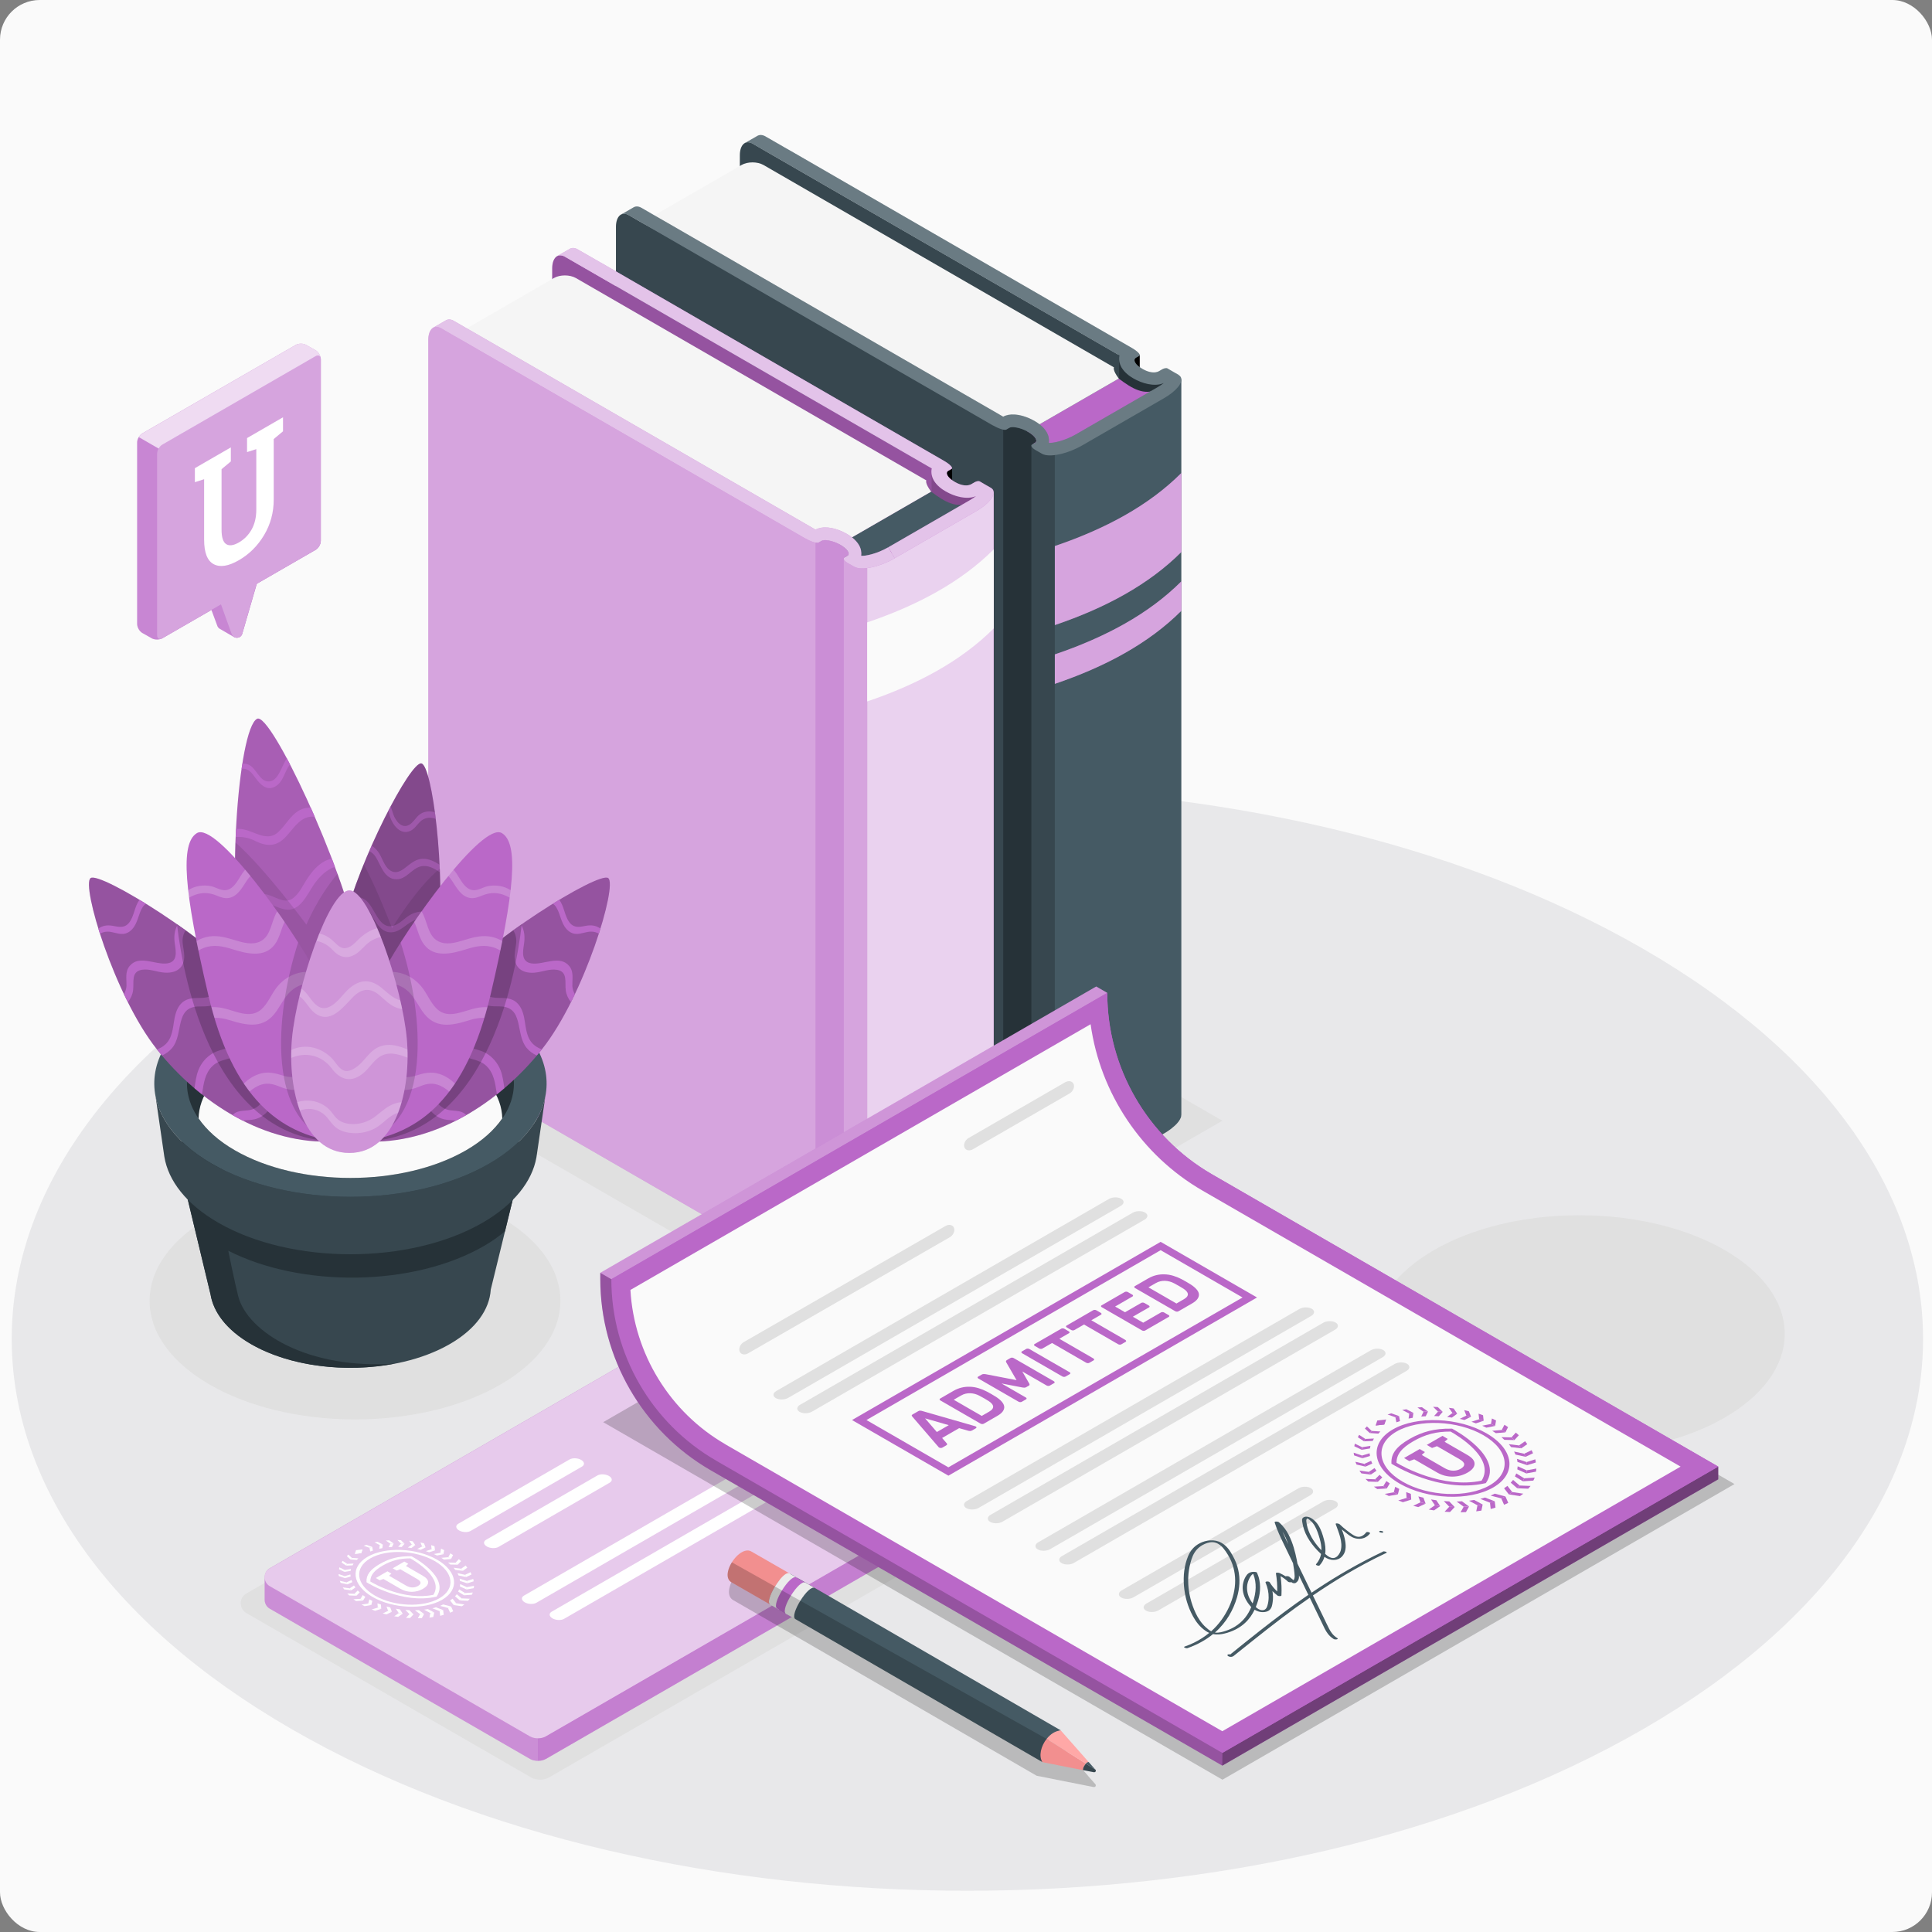 <?xml version="1.0" encoding="UTF-8"?>
<svg id="Layer_2" data-name="Layer 2" xmlns="http://www.w3.org/2000/svg" viewBox="0 0 491.04 491.04">
  <rect x="0" y="0" width="491.04" height="491.04" fill="#808080" stroke="none"/>
  <defs>
    <style>
      .cls-1, .cls-2 {
        opacity: .7;
      }

      .cls-3, .cls-4 {
        opacity: .4;
      }

      .cls-3, .cls-4, .cls-5, .cls-6, .cls-7, .cls-8, .cls-9, .cls-10, .cls-11, .cls-12, .cls-13, .cls-14, .cls-15, .cls-16, .cls-17, .cls-18, .cls-19, .cls-2, .cls-20, .cls-21, .cls-22, .cls-23, .cls-24, .cls-25, .cls-26, .cls-27, .cls-28 {
        stroke-width: 0px;
      }

      .cls-3, .cls-5, .cls-13, .cls-14, .cls-18, .cls-19, .cls-2, .cls-24, .cls-26 {
        fill: #fff;
      }

      .cls-5, .cls-21 {
        opacity: .15;
      }

      .cls-7, .cls-26 {
        opacity: .3;
      }

      .cls-8 {
        fill: #37474f;
      }

      .cls-9 {
        fill: #e0e0e0;
      }

      .cls-10 {
        fill: #f5f5f5;
      }

      .cls-11, .cls-24 {
        opacity: .2;
      }

      .cls-12 {
        fill: #ffa8a7;
      }

      .cls-14 {
        opacity: .6;
      }

      .cls-15 {
        fill: #fafafa;
      }

      .cls-16 {
        fill: #f28f8f;
      }

      .cls-17 {
        fill: #263238;
      }

      .cls-18 {
        opacity: .65;
      }

      .cls-19 {
        opacity: .25;
      }

      .cls-20 {
        fill: #ebebeb;
      }

      .cls-22 {
        fill: #455a64;
      }

      .cls-23 {
        opacity: .5;
      }

      .cls-23, .cls-28 {
        fill: #ba68c8;
      }

      .cls-25 {
        opacity: .1;
      }

      .cls-27 {
        fill: #e8e8ea;
      }
    </style>
  </defs>
  <g id="Floor">
    <rect class="cls-15" width="491.04" height="491.04" rx="10.09" ry="10.09"/>
    <path id="Floor-2" data-name="Floor" class="cls-27" d="M74.12,241.16c-94.86,54.77-94.85,143.56,0,198.32,94.86,54.77,248.66,54.77,343.51,0,94.86-54.77,94.85-143.56,0-198.32-94.86-54.77-248.66-54.77-343.51,0Z"/>
  </g>
  <g id="Shadows">
    <path id="Shadow" class="cls-9" d="M249.55,387.56c-.03.39-.24.78-.68,1.09l-.08.05-109.33,63.1h-.03c-.58.34-1.34.52-2.1.52-.82,0-1.65-.16-2.27-.52l-72.44-41.82s0,0,0,0c-.99-.57-1.46-1.58-1.43-2.59v-.08c.04-.79.41-1.57,1.09-2.1,0,0,.03-.02.03-.03l105.58-60.92s0,0,.02,0c1.11-.64,2.33-1,3.57-1.06h.07c1.44-.07,2.92.26,4.23.99.05.03.09.05.14.08l72.73,42s.03.02.03.03c.03.02.07.04.09.06.03.02.05.03.08.05,0,0,.02,0,.03.03.25.18.44.38.54.6.03.05.05.11.07.16.03.05.03.1.03.14.02.04.02.08.02.1,0,.02,0,.03,0,.03,0,.03,0,.07,0,.11Z"/>
    <ellipse id="Shadow-2" data-name="Shadow" class="cls-9" cx="90.23" cy="330.62" rx="52.2" ry="30.14"/>
    <ellipse id="Shadow-3" data-name="Shadow" class="cls-9" cx="401.41" cy="339.01" rx="52.2" ry="30.14"/>
    <polygon id="Shadow-4" data-name="Shadow" class="cls-9" points="310.67 284.84 216.26 339.37 90.75 266.91 185.16 212.38 310.67 284.84"/>
  </g>
  <g id="Books">
    <g id="Book">
      <path class="cls-6" d="M289.68,90.23v4.2s-1.61-1.48-1.7-2.54c-.09-1.06,1.7-1.66,1.7-1.66Z"/>
      <path class="cls-17" d="M286.45,89.21s-1.34,4.18,3.24,5.61c4.58,1.44,7.46-.01,8.14,1.28.69,1.29-21.74,14.21-21.74,14.21l4.26-18.56,6.09-2.56Z"/>
      <path class="cls-8" d="M284.18,286.71v.26s-2.24-1.29-2.24-1.29l-94.03-54.37.13-191.86c0-2.68,1.47-4,3.27-2.95l3.27,1.9,89.94,51.9-.08.79-.25,195.62Z"/>
      <path class="cls-28" d="M264.92,115.47l-4.73-5.31,24.15-13.94c3.64,2.75,6.44,4.22,9.7,2.84l-29.13,16.41Z"/>
      <path class="cls-10" d="M283.13,93.37l-89.07-51.43c-1.55-.89-4.05-.89-5.6,0l-23.81,13.74,90.33,51.7s3.9-1.02,6.56,1.13c2.66,2.15,2.51-.57,2.51-.57l20.3-11.72c-1.66-2.22-1.22-2.85-1.22-2.85Z"/>
      <path class="cls-17" d="M263.18,114.37c-.92-.53-1.31-1.14-.88-1.4l.75-.44c.84-.48.06-1.73-1.76-2.79-1.81-1.04-3.97-1.52-4.81-1.03l-.76.44c-.43.25-2.02-.27-3.55-1.15l.55,187.28c.89.51,2.25,1.29,2.25,1.29.5.14,1.13-.02,1.32-.12l.76-.44c.84-.49,2.99-.03,4.8,1.01,1.82,1.06,2.6,2.3,1.76,2.79l-.76.44c-.43.25-.04.86.88,1.39l-.55-187.27Z"/>
      <path class="cls-8" d="M254.98,296.3v.26l-2.24-1.29-96.19-55.54V57.63c.01-2.68,1.48-4,3.29-2.95l3.27,1.9,91.87,50.8v188.92Z"/>
      <path class="cls-8" d="M262.13,300.7V113.23l5.97,2.41v186.92c-1.6.2-2.6.03-3.3-.33l-2.67-1.54Z"/>
      <path class="cls-22" d="M300.24,283.35c0,.1-.01.21-.03.32,0,.07-.01.14-.04.21-.04.15-.1.3-.19.45-.02.09-.06.15-.11.23-.14.25-.31.5-.51.73-.19.24-.43.49-.67.72-.27.25-.54.48-.85.73-.16.15-.34.27-.53.4-.15.1-.28.2-.44.31-.33.23-.69.45-1.07.67l-20.72,11.96c-2.32,1.34-4.9,2.22-6.99,2.48V115.64s32.16-19.27,32.16-19.27v186.92s-.01.05-.01.05Z"/>
      <g>
        <path class="cls-28" d="M268.1,138.78v20.09c12.85-4.36,23.88-10.29,32.16-18.57v-20.09c-8.28,8.28-19.3,14.2-32.16,18.57Z"/>
        <path class="cls-3" d="M268.1,138.78v20.09c12.85-4.36,23.88-10.29,32.16-18.57v-20.09c-8.28,8.28-19.3,14.2-32.16,18.57Z"/>
        <path class="cls-28" d="M268.1,166.32v7.49c12.85-4.36,23.88-10.29,32.16-18.57v-7.49c-8.28,8.28-19.3,14.2-32.16,18.57Z"/>
        <path class="cls-3" d="M268.1,166.32v7.49c12.85-4.36,23.88-10.29,32.16-18.57v-7.49c-8.28,8.28-19.3,14.2-32.16,18.57Z"/>
      </g>
      <path class="cls-22" d="M299.53,95.26c-.45-.26-.89-.51-1.28-.73-.39-.22-.75-.43-1.03-.6-.17-.11-.35-.21-.48-.28-.26-.16-.84-.07-1.31.19l-.9.52c-.9.48-2.38.44-4.15-.59-1.81-1.04-2.55-2.32-1.64-2.84l.73-.42s.08-.05.13-.09c.35-.3-.52-1.19-2.02-2.04l-20.92-12.08-65.52-37.85s-.47-.27-1.22-.69c-.2-.13-.44-.25-.7-.4-.29-.19-.62-.37-.98-.57-.5-.29-1.05-.59-1.59-.91-.31-.18-.62-.35-.92-.53-.52-.28-1-.58-1.48-.84-.02,0-.03-.02-.04-.01-.62-.27-1.21-.25-1.67.01l-2.38,1.37-.9.52c.56-.32,1.16-.28,1.79,0,1.2.69,2.6,1.5,4,2.3.46.25.92.53,1.36.78,2.57,1.48,4.73,2.73,4.73,2.73l82.51,47.63c.19.11.38.21.58.32l.29.17c-.2.97-.04,2.06.52,3.04.76,1.31,2.07,2.26,3.03,2.8,2.12,1.24,5.33,2.22,7.7,1.19-.02.03-.03.04-.06.06l-.66.47c-.27.18-.56.36-.85.53l-20.72,11.96c-2.99,1.73-5.98,2.28-6.9,2.17.12-.89-.05-1.83-.57-2.73-.76-1.31-2.1-2.28-3.1-2.85-1.31-.75-3.05-1.43-4.71-1.59-.12,0-.24-.03-.35-.02-1.03-.08-2.04.09-2.88.54l-85.31-49.26-2.9-1.66-3.7-2.14c-.76-.44-1.46-.46-2.01-.15l-3.27,1.89c.64-.37,1.34-.27,2.05.12l.05.03,9.78,5.66,82.51,47.63c1.54.88,3.13,1.42,3.57,1.17l.76-.44c.36-.21.98-.25,1.71-.11.94.13,2.07.54,3.09,1.12,1.82,1.06,2.6,2.31,1.76,2.79l-.75.44c-.43.25-.04.86.88,1.39l1.64.94c1.8,1.05,6.41.08,10.27-2.14l20.72-11.96c.38-.22.73-.44,1.07-.67.16-.11.29-.21.44-.31.19-.13.37-.25.53-.4.3-.25.58-.48.85-.73.24-.23.47-.48.67-.72.2-.23.38-.48.51-.73.05-.08.07-.13.09-.22h.01c.09-.15.15-.3.19-.45.03-.07.05-.14.04-.21.12-.63-.1-1.14-.69-1.49Z"/>
      <path class="cls-24" d="M299.53,95.26c-.45-.26-.89-.51-1.28-.73-.39-.22-.75-.43-1.03-.6-.17-.11-.35-.21-.48-.28-.26-.16-.84-.07-1.31.19l-.9.52c-.9.48-2.38.44-4.15-.59-1.81-1.04-2.55-2.32-1.64-2.84l.73-.42s.08-.05.13-.09c.35-.3-.52-1.19-2.02-2.04l-20.92-12.08-65.52-37.85s-.47-.27-1.22-.69c-.2-.13-.44-.25-.7-.4-.29-.19-.62-.37-.98-.57-.5-.29-1.05-.59-1.59-.91-.31-.18-.62-.35-.92-.53-.52-.28-1-.58-1.48-.84-.02,0-.03-.02-.04-.01-.62-.27-1.21-.25-1.67.01l-2.38,1.37-.9.52c.56-.32,1.16-.28,1.79,0,1.2.69,2.6,1.5,4,2.3.46.25.92.53,1.36.78,2.57,1.48,4.73,2.73,4.73,2.73l82.51,47.63c.19.11.38.21.58.32l.29.17c-.2.97-.04,2.06.52,3.04.76,1.31,2.07,2.26,3.03,2.8,2.12,1.24,5.33,2.22,7.7,1.19-.02.03-.03.04-.06.06l-.66.47c-.27.18-.56.36-.85.53l-20.72,11.96c-2.99,1.73-5.98,2.28-6.9,2.17.12-.89-.05-1.83-.57-2.73-.76-1.31-2.1-2.28-3.1-2.85-1.31-.75-3.05-1.43-4.71-1.59-.12,0-.24-.03-.35-.02-1.03-.08-2.04.09-2.88.54l-85.31-49.26-2.9-1.66-3.7-2.14c-.76-.44-1.46-.46-2.01-.15l-3.27,1.89c.64-.37,1.34-.27,2.05.12l.05.03,9.78,5.66,82.51,47.63c1.54.88,3.13,1.42,3.57,1.17l.76-.44c.36-.21.98-.25,1.71-.11.94.13,2.07.54,3.09,1.12,1.82,1.06,2.6,2.31,1.76,2.79l-.75.44c-.43.25-.04.86.88,1.39l1.64.94c1.8,1.05,6.41.08,10.27-2.14l20.72-11.96c.38-.22.73-.44,1.07-.67.16-.11.29-.21.44-.31.19-.13.37-.25.53-.4.3-.25.58-.48.85-.73.24-.23.47-.48.67-.72.2-.23.38-.48.51-.73.05-.08.07-.13.09-.22h.01c.09-.15.15-.3.19-.45.03-.07.05-.14.04-.21.12-.63-.1-1.14-.69-1.49Z"/>
    </g>
    <g id="Book-2" data-name="Book">
      <path class="cls-6" d="M241.99,118.96v4.2s-1.61-1.48-1.7-2.54c-.09-1.06,1.7-1.66,1.7-1.66Z"/>
      <path class="cls-28" d="M238.76,117.95s-1.34,4.18,3.24,5.61c4.58,1.44,7.46-.01,8.14,1.28.69,1.29-21.74,14.21-21.74,14.21l4.26-18.56,6.09-2.56Z"/>
      <path class="cls-7" d="M238.76,117.95s-1.34,4.18,3.24,5.61c4.58,1.44,7.46-.01,8.14,1.28.69,1.29-21.74,14.21-21.74,14.21l4.26-18.56,6.09-2.56Z"/>
      <path class="cls-28" d="M236.49,315.45v.26s-2.24-1.29-2.24-1.29l-94.03-54.37.13-191.86c0-2.68,1.47-4,3.27-2.95l3.27,1.9,89.94,51.9-.08.78-.25,195.62Z"/>
      <path class="cls-11" d="M236.49,315.45v.26s-2.24-1.29-2.24-1.29l-94.03-54.37.13-191.86c0-2.68,1.47-4,3.27-2.95l3.27,1.9,89.94,51.9-.08.78-.25,195.62Z"/>
      <path class="cls-22" d="M217.23,144.21l-4.72-5.31,24.15-13.94c3.64,2.75,6.44,4.22,9.7,2.84l-29.13,16.41Z"/>
      <path class="cls-10" d="M235.44,122.1l-89.07-51.43c-1.55-.89-4.05-.89-5.6,0l-23.81,13.75,90.33,51.7s3.91-1.02,6.56,1.13c2.66,2.15,2.51-.57,2.51-.57l20.3-11.72c-1.66-2.22-1.22-2.85-1.22-2.85Z"/>
      <path class="cls-28" d="M215.49,143.1c-.92-.53-1.31-1.14-.88-1.4l.76-.44c.84-.48.06-1.73-1.76-2.79-1.81-1.04-3.97-1.52-4.81-1.03l-.76.44c-.43.25-2.02-.27-3.55-1.15l.55,187.28c.89.51,2.25,1.29,2.25,1.29.5.14,1.13-.02,1.31-.12l.76-.44c.84-.48,2.99-.03,4.8,1.01,1.82,1.06,2.6,2.3,1.76,2.79l-.76.44c-.43.25-.04.86.88,1.39l-.55-187.28Z"/>
      <path class="cls-19" d="M215.49,143.1c-.92-.53-1.31-1.14-.88-1.4l.76-.44c.84-.48.06-1.73-1.76-2.79-1.81-1.04-3.97-1.52-4.81-1.03l-.76.44c-.43.25-2.02-.27-3.55-1.15l.55,187.28c.89.51,2.25,1.29,2.25,1.29.5.14,1.13-.02,1.31-.12l.76-.44c.84-.48,2.99-.03,4.8,1.01,1.82,1.06,2.6,2.3,1.76,2.79l-.76.44c-.43.25-.04.86.88,1.39l-.55-187.28Z"/>
      <path class="cls-28" d="M207.29,325.04v.26s-2.24-1.29-2.24-1.29l-96.19-55.54V86.36c.01-2.68,1.48-4,3.29-2.95l3.27,1.9,91.87,50.8v188.92Z"/>
      <path class="cls-3" d="M207.29,325.04v.26s-2.24-1.29-2.24-1.29l-96.19-55.54V86.36c.01-2.68,1.48-4,3.29-2.95l3.27,1.9,91.87,50.8v188.92Z"/>
      <path class="cls-28" d="M214.44,329.43v-187.46l5.97,2.41v186.92c-1.6.2-2.6.03-3.3-.33l-2.67-1.54Z"/>
      <path class="cls-3" d="M214.44,329.43v-187.46l5.97,2.41v186.92c-1.6.2-2.6.03-3.3-.33l-2.67-1.54Z"/>
      <path class="cls-28" d="M252.55,312.09c0,.1-.01.21-.03.32,0,.07-.01.14-.04.21-.04.15-.1.3-.19.45-.02.09-.06.15-.11.23-.14.25-.31.5-.51.73-.19.24-.43.49-.67.72-.27.25-.54.48-.85.73-.16.15-.35.27-.53.4-.15.1-.28.2-.44.31-.33.23-.69.45-1.07.67l-20.72,11.96c-2.32,1.34-4.9,2.22-6.99,2.48v-186.92s32.16-19.27,32.16-19.27v186.92s-.01.05-.01.05Z"/>
      <g class="cls-1">
        <path class="cls-13" d="M252.55,312.09c0,.1-.01.21-.03.32,0,.07-.01.14-.04.21-.04.15-.1.3-.19.45-.02.09-.06.15-.11.23-.14.25-.31.5-.51.73-.19.24-.43.49-.67.72-.27.25-.54.48-.85.73-.16.15-.35.27-.53.4-.15.1-.28.2-.44.31-.33.23-.69.45-1.07.67l-20.72,11.96c-2.32,1.34-4.9,2.22-6.99,2.48v-186.92s32.16-19.27,32.16-19.27v186.92s-.01.05-.01.05Z"/>
      </g>
      <g>
        <path class="cls-15" d="M220.41,158.19v20.09c12.86-4.36,23.88-10.29,32.16-18.57v-20.09c-8.28,8.28-19.3,14.2-32.16,18.57Z"/>
        <path class="cls-15" d="M220.41,290.37v20.09c12.86-4.36,23.88-10.29,32.16-18.57v-20.09c-8.28,8.28-19.3,14.2-32.16,18.57Z"/>
      </g>
      <g>
        <path class="cls-28" d="M227.4,141.89l-1.62-2.8c-2.99,1.73-5.98,2.28-6.9,2.17.12-.89-.05-1.84-.57-2.73-.76-1.31-2.1-2.28-3.1-2.85-1.31-.75-3.05-1.43-4.71-1.59-.12,0-.24-.03-.35-.02-1.03-.08-2.04.09-2.88.54l-85.31-49.25-2.9-1.66-3.7-2.14c-.76-.44-1.46-.46-2.01-.15l-3.27,1.89c.64-.37,1.34-.27,2.05.12l.05.03,9.78,5.66,82.51,47.63c1.54.88,3.13,1.42,3.57,1.17l.76-.44c.36-.21.98-.25,1.71-.11.93.13,2.07.54,3.09,1.12,1.82,1.06,2.6,2.31,1.76,2.79l-.76.44c-.43.25-.04.86.88,1.39l1.64.94c1.8,1.05,6.41.08,10.27-2.14Z"/>
        <path class="cls-14" d="M227.4,141.89l-1.62-2.8c-2.99,1.73-5.98,2.28-6.9,2.17.12-.89-.05-1.84-.57-2.73-.76-1.31-2.1-2.28-3.1-2.85-1.31-.75-3.05-1.43-4.71-1.59-.12,0-.24-.03-.35-.02-1.03-.08-2.04.09-2.88.54l-85.31-49.25-2.9-1.66-3.7-2.14c-.76-.44-1.46-.46-2.01-.15l-3.27,1.89c.64-.37,1.34-.27,2.05.12l.05.03,9.78,5.66,82.51,47.63c1.54.88,3.13,1.42,3.57,1.17l.76-.44c.36-.21.98-.25,1.71-.11.93.13,2.07.54,3.09,1.12,1.82,1.06,2.6,2.31,1.76,2.79l-.76.44c-.43.25-.04.86.88,1.39l1.64.94c1.8,1.05,6.41.08,10.27-2.14Z"/>
        <path class="cls-28" d="M225.78,139.09l20.72-11.96c.29-.17.58-.35.85-.53l.66-.47s.04-.02.06-.05c-2.37,1.03-5.58.05-7.7-1.19-.97-.54-2.27-1.48-3.03-2.8-.57-.98-.73-2.06-.52-3.04l-.29-.17c-.2-.11-.38-.21-.58-.32l-82.51-47.63s-2.16-1.25-4.73-2.73c-.44-.25-.9-.52-1.36-.78-1.39-.8-2.8-1.61-4-2.3-.62-.27-1.23-.32-1.79,0l.9-.52,2.38-1.37c.46-.27,1.05-.29,1.67-.01.01,0,.02,0,.04.01.47.27.96.56,1.48.84.31.18.62.35.92.53.54.32,1.09.62,1.59.91.36.2.69.38.98.57.26.15.5.27.7.4.75.43,1.22.69,1.22.69l65.52,37.85,20.92,12.08c1.5.85,2.37,1.75,2.02,2.04-.05.04-.11.08-.13.09l-.73.42c-.91.52-.17,1.8,1.64,2.84,1.77,1.03,3.25,1.07,4.15.59l.9-.52c.46-.27,1.04-.36,1.31-.19.13.07.31.18.48.28.29.17.65.37,1.03.6.39.22.83.47,1.28.73.59.35.81.86.69,1.49,0,.07-.01.14-.04.21-.04.15-.1.3-.19.45h-.01c-.02.1-.05.15-.09.23-.14.25-.31.5-.51.73-.2.24-.43.49-.67.72-.27.25-.54.48-.85.73-.16.15-.34.27-.53.4-.15.1-.28.2-.44.31-.33.23-.69.45-1.07.67l-20.72,11.96-1.62-2.8Z"/>
        <path class="cls-14" d="M225.78,139.09l20.72-11.96c.29-.17.58-.35.85-.53l.66-.47s.04-.02.06-.05c-2.37,1.03-5.58.05-7.7-1.19-.97-.54-2.27-1.48-3.03-2.8-.57-.98-.73-2.06-.52-3.04l-.29-.17c-.2-.11-.38-.21-.58-.32l-82.51-47.63s-2.16-1.25-4.73-2.73c-.44-.25-.9-.52-1.36-.78-1.39-.8-2.8-1.61-4-2.3-.62-.27-1.23-.32-1.79,0l.9-.52,2.38-1.37c.46-.27,1.05-.29,1.67-.01.01,0,.02,0,.04.01.47.27.96.56,1.48.84.31.18.62.35.92.53.54.32,1.09.62,1.59.91.36.2.69.38.98.57.26.15.5.27.7.4.75.43,1.22.69,1.22.69l65.52,37.85,20.92,12.08c1.5.85,2.37,1.75,2.02,2.04-.05.04-.11.08-.13.09l-.73.42c-.91.52-.17,1.8,1.64,2.84,1.77,1.03,3.25,1.07,4.15.59l.9-.52c.46-.27,1.04-.36,1.31-.19.13.07.31.18.48.28.29.17.65.37,1.03.6.39.22.83.47,1.28.73.59.35.81.86.69,1.49,0,.07-.01.14-.04.21-.04.15-.1.3-.19.45h-.01c-.02.1-.05.15-.09.23-.14.25-.31.5-.51.73-.2.24-.43.49-.67.72-.27.25-.54.48-.85.73-.16.15-.34.27-.53.4-.15.1-.28.2-.44.31-.33.23-.69.45-1.07.67l-20.72,11.96-1.62-2.8Z"/>
      </g>
    </g>
  </g>
  <g id="Plant">
    <g id="Plant-2" data-name="Plant">
      <g id="Pot">
        <path class="cls-8" d="M133.91,290.22l-89.7-.02,9.28,38.64h.01c.71,4.66,4.14,9.21,10.31,12.77,13.95,8.05,36.57,8.05,50.52,0,6.65-3.84,10.09-8.81,10.4-13.84l9.18-37.55Z"/>
        <path class="cls-17" d="M122.97,316.7c2.03-1.17,3.81-2.44,5.38-3.76l5.05-20.64c-2.3,2.6-5.32,5.04-9.08,7.21-18.92,10.92-49.25,11.2-68.82.89l2.28-9.2-.7-.97h-12.88s9.27,38.62,9.27,38.62h.01c.71,4.66,4.14,9.21,10.31,12.77,9.94,5.74,24.26,7.36,36.73,4.93-22.35,1.67-37.68-8.11-39.98-17.11-.92-3.59-2.52-11.55-2.52-11.55,18.67,9.48,47.1,9.11,64.93-1.18Z"/>
        <path class="cls-22" d="M138.57,278.79c-.46,2.37-1.46,4.72-2.99,6.97-2.42,3.65-6.18,7.06-11.25,10-19.47,11.24-51.05,11.24-70.52,0-5.08-2.94-8.84-6.35-11.25-10-1.52-2.26-2.52-4.6-2.98-6.97h-.02c-1.74-8.45,3.02-17.26,14.25-23.74,19.47-11.26,51.05-11.26,70.52,0,11.23,6.48,15.98,15.29,14.25,23.74Z"/>
        <path class="cls-8" d="M135.58,285.76c-2.42,3.65-6.18,7.06-11.25,10-19.47,11.24-51.05,11.24-70.52,0-5.08-2.94-8.84-6.35-11.25-10-1.52-2.26-2.52-4.6-2.98-6.97h-.02l2.21,15.2c1.01,6.12,5.57,12.08,13.7,16.77,18.56,10.7,48.64,10.7,67.2,0,8.01-4.63,12.57-10.52,13.66-16.55l.12-.78,2.14-14.64c-.46,2.37-1.46,4.72-2.99,6.97Z"/>
        <path class="cls-17" d="M118.45,258.44c-16.23-9.37-42.54-9.37-58.76,0-9.19,5.31-13.16,12.47-11.96,19.38.93,5.31,4.92,10.47,11.96,14.54,16.22,9.37,42.53,9.37,58.76,0,7.03-4.07,11.02-9.23,11.95-14.52,1.22-6.93-2.76-14.09-11.95-19.4Z"/>
        <path class="cls-15" d="M50.47,284.25c2.03,2.95,5.08,5.73,9.22,8.11,16.22,9.37,42.53,9.37,58.76,0,4.13-2.39,7.18-5.16,9.21-8.11-.12-5.61-3.88-11.2-11.29-15.48-15.08-8.71-39.53-8.71-54.6,0-7.42,4.29-11.18,9.88-11.3,15.48Z"/>
      </g>
      <g id="Plant-3" data-name="Plant">
        <g>
          <path class="cls-28" d="M91.89,269.76c-7.42-2.01-8.67-18.08-4.52-35.04,4.04-16.5,16.98-41.24,19.73-40.69,2.75.54,6.19,27.43,4.25,45.19-2.34,21.51-12.05,32.55-19.47,30.54Z"/>
          <path class="cls-7" d="M91.89,269.76c-7.42-2.01-8.67-18.08-4.52-35.04,4.04-16.5,16.98-41.24,19.73-40.69,2.75.54,6.19,27.43,4.25,45.19-2.34,21.51-12.05,32.55-19.47,30.54Z"/>
          <path class="cls-23" d="M95.5,217.81c1.33,2.1,2.15,5.66,5.27,5.67,2.5.01,3.81-2.64,6.06-3.25,1.81-.49,3.53.47,4.98,1.49-.02-.65-.05-1.29-.08-1.93-1.28-.84-2.73-1.56-4.3-1.52-1.4.04-2.52.79-3.6,1.62-1.16.9-2.57,2.25-4.17,1.6-1.8-.74-2.32-3.01-3.24-4.52-.51-.84-1.16-1.55-1.98-2.03-.2.45-.4.91-.6,1.37.66.34,1.24.83,1.66,1.5ZM104.3,211.18c1.07-.51,1.68-1.56,2.5-2.36,1.05-1.01,2.47-1.22,3.82-.74.05.02.08.05.13.07-.07-.57-.14-1.14-.21-1.69-.23-.07-.46-.14-.71-.17-1.07-.16-2.21.03-3.1.67-1.02.73-1.59,2-2.67,2.65-1.94,1.16-3.48-.95-4.06-2.54-.26-.71-.46-1.44-.7-2.16-.2.37-.39.75-.59,1.13.13.51.26,1.02.41,1.5.66,2.09,2.63,4.83,5.18,3.63ZM104.06,232.64c-1.35.82-2.49,2.21-4.05,2.65-3.82,1.09-4.7-4.81-7.14-6.55-1.03-.74-2.27-1.01-3.47-.91-.15.45-.3.9-.44,1.35.63-.11,1.29-.14,1.94.02,1.63.39,2.56,1.56,3.34,2.97,1.22,2.19,2.77,5.33,5.83,4.72,1.36-.27,2.45-1.22,3.55-2,1.55-1.11,3.24-1.8,5.17-1.39,1.15.24,2.04.86,2.91,1.55.04-.58.07-1.16.09-1.75-1.06-.79-2.19-1.41-3.54-1.57-1.47-.18-2.94.14-4.2.91ZM106.39,245.6c-1.69-.42-3.51-.1-5.06.66-1.77.87-3.05,2.58-4.9,3.28-4.04,1.53-4.66-4.32-7.62-5.76-.97-.47-2.03-.66-3.06-.59-.06.46-.13.92-.19,1.37.39-.03.79-.03,1.17.02,2.03.28,3.24,1.5,4.17,3.23,1.43,2.67,3.31,4.83,6.58,3.23,1.75-.85,3-2.45,4.8-3.22,1.95-.84,4.35-.91,6.02.55.31.27.7.78,1.14,1.39.15-.57.29-1.17.43-1.76-.91-1.14-2.01-2.06-3.47-2.42Z"/>
          <path class="cls-25" d="M91.89,269.76c7.42,2.01,17.12-9.03,19.47-30.54.61-5.61.69-12.13.42-18.45-6.06,4.98-12.14,15.13-12.14,15.13,0,0-3.97-10.39-7.2-16.22-2.11,5.17-3.93,10.43-5.06,15.04-4.15,16.96-2.9,33.03,4.52,35.04Z"/>
        </g>
        <g>
          <path class="cls-28" d="M85.84,278.67c-9.76,6.26-18.86-16.01-23.71-32.82-4.85-16.81-1.68-60.76,3.23-63.17,3.48-1.7,21.91,37.68,25.53,56.85,2.62,13.86,2.7,34.16-5.05,39.14Z"/>
          <path class="cls-25" d="M85.84,278.67c-9.76,6.26-18.86-16.01-23.71-32.82-4.85-16.81-1.68-60.76,3.23-63.17,3.48-1.7,21.91,37.68,25.53,56.85,2.62,13.86,2.7,34.16-5.05,39.14Z"/>
          <path class="cls-28" d="M64.79,213.71c3.06,1.51,5.5,1.52,7.89-1.07,2.22-2.41,3.86-5.44,7.33-5.05-.34-.77-.67-1.54-1.01-2.3-.56-.03-1.12.02-1.69.17-3.03.81-4.38,3.96-6.51,5.95-3.27,3.07-6.76-.96-10.47-.74-.11,0-.22.03-.34.04-.03.67-.06,1.34-.09,2.02,1.62-.13,3.33.19,4.89.96ZM91.61,243.95c-.51-.19-1.04-.36-1.61-.46-1.61-.31-3.29.08-4.61,1.04-2.95,2.17-3.09,6.98-7.86,5.72-3.63-.96-6.36-3.35-10.17-1.44-1.3.65-2.46,1.57-3.5,2.64.18.56.37,1.11.56,1.67,1.39-1.36,2.94-2.48,4.75-2.95,4.11-1.06,7.21,3.1,11.3,2.42,3.34-.55,3.7-4.21,6.01-6.02,1.72-1.34,3.56-1.02,5.41-.34-.09-.77-.18-1.53-.28-2.28ZM64.96,197.75c1.14,1.57,2.75,3.31,4.86,2.22,2.26-1.16,2.44-3.91,3.89-5.7-.27-.51-.53-1.02-.79-1.51-1.41,1.89-2.12,6-4.82,5.85-2.12-.11-2.95-3.25-4.72-4.16-.61-.31-1.2-.4-1.77-.34-.07.42-.13.85-.2,1.29.14-.01.28-.03.42-.03,1.48.05,2.34,1.3,3.13,2.38ZM72.31,231.12c3.85.83,5.73-3.76,7.47-6.3,1.29-1.89,3.23-3.84,5.35-4.52-.26-.69-.52-1.38-.78-2.07-.71.16-1.4.4-2.01.75-1.76,1-3.07,2.59-4.18,4.24-1.16,1.73-2.12,4.06-3.92,5.23-2.06,1.34-4.48-.75-6.61-1.15-1.98-.37-4.04-.19-5.94.49-.62.22-1.22.53-1.8.87.04.95.09,1.9.15,2.82,1.61-1.51,4.11-2.15,6.26-2.1,2.25.05,3.92,1.29,6.03,1.75Z"/>
          <path class="cls-25" d="M85.78,222.07c-5.17,6.2-7.9,12.95-7.9,12.95,0,0-10.59-14.37-18.03-20.88-.41,11.93.18,24.39,2.29,31.7,4.85,16.81,13.95,39.09,23.71,32.82,7.76-4.98,7.68-25.28,5.05-39.14-.92-4.85-2.79-11.01-5.12-17.46Z"/>
        </g>
        <g>
          <path class="cls-28" d="M85.18,290.12c-17.84.96-34.52-9.84-45.33-23.46-10.81-13.62-19.26-41.76-16.82-43.49,2.44-1.73,31.23,16.02,42.04,28.83,14.18,16.8,20.11,38.12,20.11,38.12Z"/>
          <path class="cls-11" d="M85.18,290.12c-17.84.96-34.52-9.84-45.33-23.46-10.81-13.62-19.26-41.76-16.82-43.49,2.44-1.73,31.23,16.02,42.04,28.83,14.18,16.8,20.11,38.12,20.11,38.12Z"/>
          <path class="cls-28" d="M46.23,245.43c1.04-1.68.45-3.71.22-5.52-.17-1.33.1-2.49.72-3.46-.67-.48-1.34-.96-2.01-1.43-.87,1.5-.98,3.13-.73,4.84.3,2.06.79,4.62-1.96,5-3,.41-7.16-2.27-9.56.7-1.16,1.44-.72,3.28-.76,4.96-.02.7-.26,1.48-.64,2.17.32.68.65,1.35.99,2.02.7-.86,1.19-1.93,1.33-3.03.26-2.07-.56-4.75,2.24-5.2,1.94-.31,3.8.59,5.72.72,1.71.12,3.49-.23,4.45-1.78ZM36.27,230.53c.22-.34.49-.61.79-.85-.54-.34-1.08-.66-1.6-.98-1.31,1.72-1.31,4.08-2.63,5.79-.88,1.14-2.03,1.23-3.37.96-1.29-.26-2.48-.44-3.72.13-.27.12-.51.27-.75.43.13.43.27.86.41,1.3.55-.31,1.17-.5,1.87-.52,1.35-.04,2.6.67,3.97.58.94-.06,1.73-.52,2.36-1.21,1.47-1.6,1.53-3.85,2.67-5.62ZM56.04,254.44c1.39-1.15,2.26-2.87,2.71-4.59.32-1.22.3-2.53.46-3.79-.55-.5-1.11-1-1.69-1.5-.37,2.09-.17,4.2-1.25,6.17-1.24,2.25-3.09,2.91-5.55,2.91-1.78,0-3.51.11-4.77,1.52-1.17,1.31-1.53,3.11-1.78,4.79-.36,2.48-.74,4.78-3.05,6.19-.4.24-.81.43-1.23.58.42.52.86,1.03,1.29,1.55.96-.43,1.84-1.05,2.56-1.9,2.99-3.54.57-10.57,6.91-10.57,2,0,3.78-.02,5.4-1.35ZM65.64,256.24c.35-.69.82-1.3,1.34-1.87-.5-.64-1.02-1.28-1.54-1.92-1.53,1.57-2.35,3.49-2.86,5.61-.55,2.27-.84,4.75-2.32,6.65-1.55,1.99-4.02,1.78-6.07,2.93-1.75.98-3.09,2.57-3.8,4.44-.56,1.45-.73,2.98-.95,4.5.62.53,1.25,1.05,1.89,1.56.02-.09.04-.19.05-.27.4-2.53.7-5.12,2.67-6.97,1.89-1.78,4.48-1.51,6.5-2.93,3.84-2.71,3.17-7.93,5.11-11.71ZM73.37,263.67c-.51.41-1.01.85-1.45,1.33-3.04,3.35-2.67,7.69-3.78,11.78-.57,2.09-1.68,4.22-3.79,5.1-1.7.7-3.62.02-5.1,1.36-.06.05-.09.11-.14.17.88.5,1.77.98,2.67,1.43.48-.12.99-.14,1.49-.17,1-.06,1.88-.21,2.77-.67,1.54-.78,2.66-2.18,3.39-3.71,1.85-3.83,1.03-8.49,3.33-12.14.55-.87,1.2-1.6,1.93-2.23-.43-.75-.87-1.5-1.32-2.25Z"/>
          <path class="cls-11" d="M44.99,234.91c1.68,14.77,9.56,54.52,40.18,55.21,0,0-5.94-21.32-20.11-38.12-4.58-5.43-12.4-11.75-20.07-17.1Z"/>
        </g>
        <g>
          <path class="cls-28" d="M85.18,290.12c-14.04-2.05-26.08-10.93-32.27-37.37-6.19-26.44-7.13-38.38-2.88-41,4.9-3.02,24.05,23.63,30.21,35.35,15.48,29.45,4.93,43.02,4.93,43.02Z"/>
          <path class="cls-24" d="M59.14,241.27c3.5,1.1,8.05,2.27,10.67-1.19,1.28-1.69,1.63-3.98,2.53-5.76-.61-.9-1.24-1.8-1.88-2.7-1.54,2.49-1.5,6.17-4.21,7.6-2.03,1.07-4.44.37-6.5-.25-2.11-.64-4.22-1.27-6.45-.97-1.23.17-2.36.59-3.36,1.18.15.77.33,1.59.49,2.4.45-.26.92-.49,1.4-.67,2.48-.93,4.85-.41,7.3.36ZM54.99,227.59c1.06.43,2.1.86,3.26.62,2.13-.44,3.24-2.5,4.33-4.17.32-.49.67-.97,1.08-1.39-.44-.54-.88-1.07-1.32-1.59-.09.09-.18.17-.27.27-1.33,1.61-2.44,4.88-4.92,4.93-1.2.02-2.34-.77-3.5-1.02-1-.22-2.01-.23-3.03-.06-1.02.16-1.96.54-2.81,1.07.07.61.15,1.25.24,1.89,1.16-.66,2.43-1.1,3.77-1.15,1.11-.04,2.14.18,3.16.6ZM70.31,256.95c1.34-1.96,2.31-4.17,4.29-5.59,2.31-1.66,4.64-1.56,7.15-1.27-.47-.98-.97-1.97-1.5-2.98-1.62-.17-3.2-.2-4.85.31-2.19.68-4.02,2.05-5.35,3.91-1.21,1.69-2.03,3.76-3.59,5.18-2.86,2.61-6.72.33-9.91-.31-.93-.19-1.87-.26-2.8-.22.25.92.5,1.83.76,2.7,1.17-.01,2.4.16,3.69.56,4.76,1.48,8.93,2.36,12.11-2.3ZM86.47,262.09c-.24.07-.47.11-.71.2-1.9.72-3.52,1.97-4.75,3.57-1.36,1.76-2.08,3.89-3.37,5.69-1.5,2.1-3.18,2.62-5.59,1.86-2.11-.67-4.01-1.16-6.17-.45-1.49.48-2.79,1.35-3.91,2.44.48.71.97,1.37,1.46,2.02.88-.76,1.91-1.42,3.02-1.76,1.77-.54,3.2-.06,4.84.6,4.03,1.65,7.46.6,9.93-3.02,1.2-1.76,1.9-3.84,3.25-5.5.8-.98,1.79-1.72,2.9-2.22-.26-1.11-.55-2.25-.9-3.43Z"/>
          <path class="cls-21" d="M80.24,247.1c-1.11-2.12-2.66-4.73-4.46-7.57-6.07,18.77-8.02,46.14,9.4,50.59,0,0,10.55-13.57-4.93-43.02Z"/>
        </g>
        <g>
          <path class="cls-28" d="M92.43,290.12c17.84.96,34.52-9.84,45.33-23.46,10.81-13.62,19.26-41.76,16.82-43.49-2.44-1.73-31.23,16.02-42.04,28.83-14.18,16.8-20.11,38.12-20.11,38.12Z"/>
          <path class="cls-11" d="M92.43,290.12c17.84.96,34.52-9.84,45.33-23.46,10.81-13.62,19.26-41.76,16.82-43.49-2.44-1.73-31.23,16.02-42.04,28.83-14.18,16.8-20.11,38.12-20.11,38.12Z"/>
          <path class="cls-28" d="M135.83,247.21c1.91-.13,3.78-1.03,5.72-.72,2.8.44,1.98,3.12,2.24,5.2.14,1.09.63,2.17,1.33,3.03.33-.67.67-1.34.99-2.02-.39-.69-.63-1.47-.64-2.17-.04-1.69.4-3.53-.76-4.96-2.4-2.97-6.56-.29-9.56-.7-2.76-.38-2.26-2.94-1.96-5,.25-1.71.14-3.34-.73-4.84-.67.47-1.34.94-2.01,1.43.62.97.89,2.13.72,3.46-.23,1.81-.82,3.84.22,5.52.96,1.55,2.75,1.9,4.45,1.78ZM144,236.15c.63.69,1.42,1.15,2.36,1.21,1.36.09,2.62-.62,3.97-.58.71.02,1.33.21,1.87.52.14-.44.28-.87.41-1.3-.23-.16-.48-.3-.75-.43-1.24-.57-2.43-.39-3.72-.13-1.34.27-2.48.19-3.37-.96-1.32-1.71-1.32-4.07-2.63-5.79-.53.32-1.06.64-1.6.98.29.24.57.51.79.85,1.14,1.77,1.21,4.02,2.67,5.62ZM126.96,255.79c6.34,0,3.92,7.03,6.91,10.57.72.86,1.6,1.47,2.56,1.9.43-.51.87-1.03,1.29-1.55-.42-.16-.83-.34-1.23-.58-2.31-1.4-2.69-3.7-3.05-6.19-.25-1.68-.61-3.48-1.78-4.79-1.26-1.42-3-1.52-4.77-1.52-2.47,0-4.32-.65-5.55-2.91-1.08-1.97-.88-4.07-1.25-6.17-.58.5-1.14,1-1.69,1.5.16,1.25.15,2.57.47,3.79.45,1.72,1.31,3.44,2.71,4.59,1.62,1.33,3.4,1.35,5.4,1.35ZM117.08,267.95c2.02,1.42,4.61,1.15,6.5,2.93,1.97,1.85,2.27,4.44,2.67,6.97.01.09.03.18.05.27.64-.51,1.27-1.03,1.89-1.56-.23-1.52-.4-3.05-.95-4.5-.72-1.87-2.05-3.46-3.8-4.44-2.05-1.15-4.52-.93-6.07-2.93-1.48-1.9-1.78-4.38-2.32-6.65-.51-2.12-1.33-4.04-2.86-5.61-.53.63-1.04,1.27-1.54,1.92.52.57.99,1.18,1.34,1.87,1.94,3.78,1.27,9,5.11,11.71ZM102.91,265.93c.73.63,1.39,1.37,1.93,2.23,2.31,3.64,1.48,8.3,3.33,12.14.74,1.53,1.86,2.92,3.39,3.71.9.46,1.78.61,2.77.67.5.03,1.01.05,1.49.17.9-.46,1.79-.93,2.67-1.43-.05-.05-.09-.12-.14-.17-1.48-1.34-3.4-.66-5.1-1.36-2.11-.87-3.22-3-3.79-5.1-1.12-4.09-.74-8.44-3.79-11.78-.44-.48-.93-.92-1.45-1.33-.46.75-.9,1.5-1.32,2.25Z"/>
          <path class="cls-11" d="M132.61,234.91c-1.68,14.77-9.56,54.52-40.18,55.21,0,0,5.94-21.32,20.11-38.12,4.58-5.43,12.4-11.75,20.07-17.1Z"/>
        </g>
        <g>
          <path class="cls-28" d="M92.43,290.12c14.04-2.05,26.08-10.93,32.27-37.37,6.19-26.44,7.13-38.38,2.88-41-4.9-3.02-24.05,23.63-30.21,35.35-15.48,29.45-4.93,43.02-4.93,43.02Z"/>
          <path class="cls-24" d="M125.77,240.91c.48.18.95.41,1.4.67.17-.81.34-1.63.49-2.4-1.01-.6-2.13-1.02-3.36-1.18-2.22-.3-4.34.33-6.45.97-2.05.62-4.46,1.32-6.5.25-2.71-1.43-2.67-5.1-4.21-7.6-.64.9-1.27,1.8-1.88,2.7.89,1.78,1.24,4.07,2.53,5.76,2.62,3.45,7.18,2.28,10.67,1.19,2.45-.77,4.82-1.29,7.3-.36ZM125.77,226.99c1.33.05,2.61.49,3.77,1.15.09-.65.17-1.29.24-1.89-.84-.53-1.78-.91-2.81-1.07-1.01-.16-2.02-.15-3.03.06-1.16.25-2.3,1.04-3.5,1.02-2.47-.04-3.59-3.32-4.92-4.93-.09-.1-.18-.18-.27-.27-.44.52-.88,1.05-1.32,1.59.41.41.76.89,1.08,1.39,1.09,1.67,2.2,3.73,4.33,4.17,1.16.24,2.2-.19,3.26-.62,1.02-.41,2.05-.64,3.16-.6ZM119.41,259.25c1.29-.4,2.52-.58,3.69-.56.26-.88.51-1.78.76-2.7-.93-.04-1.87.03-2.8.22-3.19.63-7.05,2.92-9.91.31-1.56-1.42-2.38-3.49-3.59-5.18-1.33-1.86-3.16-3.23-5.35-3.91-1.65-.51-3.23-.48-4.85-.31-.53,1.01-1.03,2.01-1.5,2.98,2.51-.29,4.84-.39,7.15,1.27,1.98,1.42,2.95,3.63,4.29,5.59,3.19,4.66,7.35,3.78,12.11,2.3ZM90.23,265.53c1.1.5,2.1,1.24,2.9,2.22,1.35,1.66,2.05,3.74,3.25,5.5,2.47,3.62,5.9,4.67,9.93,3.02,1.63-.67,3.07-1.14,4.84-.6,1.11.34,2.14,1,3.02,1.76.5-.65.99-1.31,1.46-2.02-1.12-1.09-2.42-1.96-3.91-2.44-2.16-.7-4.06-.22-6.17.45-2.41.76-4.08.24-5.59-1.86-1.28-1.8-2-3.93-3.37-5.69-1.24-1.6-2.86-2.85-4.75-3.57-.24-.09-.47-.13-.71-.2-.35,1.19-.64,2.33-.9,3.43Z"/>
          <path class="cls-21" d="M97.36,247.1c1.11-2.12,2.66-4.73,4.46-7.57,6.07,18.77,8.02,46.14-9.4,50.59,0,0-10.55-13.57,4.93-43.02Z"/>
        </g>
        <g>
          <path class="cls-28" d="M88.8,293.03c11.84,0,15.77-16.11,14.59-29.08-1.18-12.97-9.38-37.64-14.59-37.64s-13.4,24.67-14.59,37.64c-1.18,12.97,2.75,29.08,14.59,29.08Z"/>
          <path class="cls-26" d="M88.8,293.03c11.84,0,15.77-16.11,14.59-29.08-1.18-12.97-9.38-37.64-14.59-37.64s-13.4,24.67-14.59,37.64c-1.18,12.97,2.75,29.08,14.59,29.08Z"/>
          <path class="cls-24" d="M88.73,243.19c1.89-.37,3.09-1.91,4.41-3.15,1.08-1.01,2.34-1.6,3.66-1.89-.3-.77-.61-1.52-.92-2.24-1.84.49-3.49,1.55-4.99,3.07-.72.73-1.48,1.51-2.47,1.86-1.43.5-2.3-.27-3.24-1.21-1.13-1.12-2.31-1.98-3.89-2.33-.04,0-.08,0-.12-.02-.25.61-.49,1.23-.73,1.87,1.48.26,2.91,1.02,4.13,2.32,1.13,1.21,2.47,2.06,4.19,1.72ZM79.9,257.4c3.95,3.09,7.21-1.3,9.73-3.9,2.11-2.18,4.33-2.63,6.73-.62,1.43,1.2,2.71,2.62,4.51,3.27.46.17.91.27,1.36.33-.15-.74-.31-1.48-.49-2.24-1.84-.46-3.19-1.88-4.8-3.2-3.53-2.89-6.7-1.68-9.49,1.52-1.61,1.85-4.21,5.02-6.86,3.04-1.56-1.16-2.3-3.15-3.93-4.28-.02-.01-.04-.02-.06-.03-.17.65-.33,1.3-.48,1.94,1.54,1.03,2.32,3.01,3.79,4.16ZM84.32,271.58c2.24,2.96,5.02,3.69,8.05,1.15,1.48-1.24,2.45-3,4.06-4.09,2.25-1.52,4.83-.73,7.15.18,0-.71,0-1.41-.03-2.1-1.07-.43-2.14-.83-3.29-1.03-1.81-.31-3.58-.04-5.09,1.03-1.68,1.19-2.7,3.05-4.32,4.29-.88.68-2.27,1.52-3.42,1.09-1.35-.5-2.16-2.19-3.15-3.19-1.25-1.27-2.85-2.19-4.57-2.62-2-.49-3.96-.25-5.66.57-.02.67-.04,1.34-.03,2.02,3.56-1.56,7.67-.79,10.31,2.69ZM95.55,283.65c-1.9,1.47-4.27,2.27-6.68,2-1.28-.14-2.46-.54-3.37-1.47-.66-.67-1.13-1.5-1.8-2.17-1.2-1.2-2.77-1.97-4.45-2.21-1.26-.18-2.52-.04-3.71.31.21.73.43,1.43.68,2.13,1.94-.63,3.97-.61,5.9.81,1.42,1.05,2.1,2.79,3.61,3.77,1.36.89,3.02,1.19,4.62,1.19,1.7,0,3.4-.42,4.91-1.21,1.7-.89,2.91-2.43,4.56-3.39.44-.25.9-.45,1.36-.62.33-.86.62-1.76.88-2.68-.54.06-1.09.16-1.66.35-1.96.65-3.27,1.95-4.85,3.17Z"/>
        </g>
      </g>
    </g>
  </g>
  <g id="Envelope">
    <g id="Envelope-2" data-name="Envelope">
      <g>
        <path class="cls-28" d="M242.1,380.99s0-.07,0-.1c0,0,0-.02,0-.03,0-.03,0-.06-.02-.09,0-.04,0-.08-.03-.13-.02-.05-.03-.1-.06-.15-.09-.2-.26-.39-.49-.55,0-.02-.02-.02-.02-.02-.03-.02-.05-.03-.08-.05s-.05-.04-.08-.05c0,0-.02-.02-.03-.02l-66.41-38.35s-.08-.05-.13-.07c-1.2-.66-2.54-.96-3.86-.91h-.06c-1.13.06-2.25.39-3.26.97,0,0,0,0-.02,0l-4.82,2.78-83.76,48.37-10.67,6.16s-.02.02-.03.02c-.62.49-.96,1.2-1,1.92v5.91c0,.89.43,1.76,1.3,2.27,0,0,0,0,0,0l1.05.6,65.1,37.59c.57.33,1.33.49,2.08.48.69,0,1.38-.17,1.91-.47h.02s89.56-51.71,89.56-51.71l12.99-7.5s.08-.05.12-.09l.08-.05c.41-.29.6-.64.62-1,0-.1-.02-5.39,0-5.74Z"/>
        <path class="cls-19" d="M135.5,447.39s.1.03.15.04c.17.04.34.07.52.09,0,0,0,0,0,0,.13.01.26.02.39.02.05,0,.11,0,.16,0v-5.74c-.73,0-1.46-.15-2.01-.48l-66.14-38.2c-.81-.46-1.3-1.22-1.31-2.41v5.89c0,.89.43,1.76,1.3,2.27,0,0,0,0,0,0l1.05.6,65.1,37.59c.14.08.29.15.45.21.11.04.23.07.34.1Z"/>
        <path class="cls-5" d="M242.1,386.74c-.02.36-.22.71-.62,1l-.08.05s-.08.05-.12.09l-102.56,59.21h-.02c-.53.31-1.22.47-1.91.48h-.06v-5.74c.69,0,1.44-.17,1.98-.47h.02s102.68-59.3,102.68-59.3l.08-.05c.41-.29.6-.64.62-1-.02.35,0,5.64,0,5.74Z"/>
        <path class="cls-18" d="M242.1,380.99c-.02.35-.22.71-.62,1l-.08.05-13.13,7.58-54.25,31.33-35.31,20.39h-.02c-.53.31-1.22.47-1.91.48-.75,0-1.5-.15-2.08-.48l-1.13-.66-50.68-29.27-13.28-7.66-1.05-.6s0,0,0,0c-.9-.52-1.33-1.44-1.3-2.36v-.08c.04-.73.37-1.44,1-1.92,0,0,.02-.02.03-.02l10.67-6.16,83.76-48.37,4.82-2.78s0,0,.02,0c1.01-.59,2.13-.91,3.26-.96h.06c1.32-.06,2.66.24,3.86.9.05.02.08.05.13.07l66.41,38.35s.02.02.03.02c.03.02.06.04.08.05s.05.03.08.05c0,0,.02,0,.02.02.23.16.4.35.49.55.03.05.05.1.06.15.02.05.03.09.03.13.02.04.02.07.02.09,0,.02,0,.02,0,.03,0,.03,0,.06,0,.1Z"/>
      </g>
      <g>
        <path class="cls-13" d="M112.36,406.61c-4.52,2.61-12.45,2.28-17.67-.73s-5.79-7.59-1.27-10.2c4.52-2.61,12.45-2.28,17.67.73,5.22,3.01,5.79,7.59,1.27,10.2ZM94.11,396.08c-4.19,2.42-3.66,6.66,1.18,9.46,4.84,2.8,12.19,3.1,16.38.68,4.19-2.42,3.66-6.66-1.18-9.46-4.84-2.79-12.19-3.1-16.38-.68Z"/>
        <path class="cls-13" d="M110.94,405.8l-.17.04c-8.65,1.93-17.39-3.56-17.48-3.61l-.14-.09v-.11c-.08-1.76.93-3.11,3.39-4.53,2.46-1.42,4.81-2.01,7.85-1.96h.2s.16.09.16.09c.1.05,9.6,5.1,6.26,10.09l-.06.1ZM94.12,401.96c1.13.67,8.65,4.93,16.03,3.38,2.69-4.26-4.68-8.6-5.85-9.26-2.68-.01-4.79.54-7.02,1.82-2.23,1.29-3.18,2.51-3.16,4.05Z"/>
        <path class="cls-13" d="M98.48,399.37l1,.58-.6.54,4.3,2.49c.54.31,1.08.48,1.6.49.52,0,1.01-.11,1.45-.37.45-.26.67-.54.65-.84-.01-.3-.29-.61-.84-.93l-4.3-2.49-.93.34-1-.58,2.96-1.71,1,.58-.6.54,4.3,2.49c.93.53,1.37,1.1,1.35,1.69-.03.59-.47,1.14-1.32,1.63-.85.49-1.79.75-2.82.76-1.03.01-2-.25-2.93-.78l-4.3-2.49-.93.34-1-.58.76-.44,1.43-.83.77-.44Z"/>
        <g>
          <g>
            <g>
              <polygon class="cls-13" points="114.65 408.31 113.86 408.68 111.85 408.15 112.64 407.79 114.65 408.31"/>
              <polygon class="cls-13" points="114.65 408.31 113.86 408.68 114.4 409.89 115.18 409.52 114.65 408.31"/>
            </g>
            <g>
              <polygon class="cls-13" points="112.63 409.22 111.73 409.48 109.9 408.77 110.8 408.51 112.63 409.22"/>
              <polygon class="cls-13" points="112.63 409.22 111.73 409.48 111.88 410.68 112.78 410.42 112.63 409.22"/>
            </g>
            <g>
              <polygon class="cls-13" points="110.36 409.83 109.38 409.98 107.78 409.12 108.76 408.97 110.36 409.83"/>
              <polygon class="cls-13" points="110.36 409.83 109.38 409.98 109.15 411.13 110.12 410.98 110.36 409.83"/>
            </g>
            <g>
              <polygon class="cls-13" points="107.79 410.21 106.78 410.25 105.45 409.27 106.46 409.23 107.79 410.21"/>
              <polygon class="cls-13" points="107.79 410.21 106.78 410.25 106.2 411.3 107.21 411.26 107.79 410.21"/>
            </g>
            <g>
              <polygon class="cls-13" points="105.09 410.31 104.07 410.25 103.03 409.19 104.05 409.25 105.09 410.31"/>
              <polygon class="cls-13" points="105.09 410.31 104.07 410.25 103.18 411.19 104.2 411.25 105.09 410.31"/>
            </g>
            <g>
              <polygon class="cls-13" points="102.35 410.13 101.35 409.98 100.62 408.88 101.63 409.03 102.35 410.13"/>
              <polygon class="cls-13" points="102.35 410.13 101.35 409.98 100.2 410.79 101.2 410.94 102.35 410.13"/>
            </g>
            <g>
              <polygon class="cls-13" points="99.6 409.66 98.64 409.42 98.24 408.31 99.19 408.55 99.6 409.66"/>
              <polygon class="cls-13" points="99.6 409.66 98.64 409.42 97.26 410.08 98.21 410.32 99.6 409.66"/>
            </g>
            <g>
              <polygon class="cls-13" points="96.89 408.91 96.02 408.59 95.94 407.5 96.82 407.82 96.89 408.91"/>
              <polygon class="cls-13" points="96.89 408.91 96.02 408.59 94.45 409.07 95.32 409.4 96.89 408.91"/>
            </g>
            <g>
              <polygon class="cls-13" points="94.37 407.93 93.6 407.54 93.87 406.5 94.64 406.89 94.37 407.93"/>
              <polygon class="cls-13" points="94.37 407.93 93.6 407.54 91.89 407.83 92.66 408.22 94.37 407.93"/>
            </g>
            <g>
              <polygon class="cls-13" points="92.27 406.81 91.63 406.36 92.2 405.41 92.85 405.86 92.27 406.81"/>
              <polygon class="cls-13" points="92.27 406.81 91.63 406.36 89.84 406.47 90.49 406.92 92.27 406.81"/>
            </g>
            <g>
              <polygon class="cls-13" points="90.59 405.57 90.08 405.08 90.92 404.24 91.43 404.72 90.59 405.57"/>
              <polygon class="cls-13" points="90.59 405.57 90.08 405.08 88.27 405.01 88.78 405.5 90.59 405.57"/>
            </g>
            <g>
              <polygon class="cls-13" points="89.27 404.2 88.89 403.69 89.97 402.96 90.34 403.47 89.27 404.2"/>
              <polygon class="cls-13" points="89.27 404.2 88.89 403.69 87.12 403.45 87.49 403.96 89.27 404.2"/>
            </g>
            <g>
              <polygon class="cls-13" points="88.28 402.69 88.05 402.17 89.33 401.59 89.55 402.11 88.28 402.69"/>
              <polygon class="cls-13" points="88.28 402.69 88.05 402.17 86.36 401.78 86.58 402.3 88.28 402.69"/>
            </g>
            <g>
              <polygon class="cls-13" points="87.68 401.11 87.61 400.6 89.05 400.17 89.12 400.68 87.68 401.11"/>
              <polygon class="cls-13" points="87.68 401.11 87.61 400.6 86.04 400.06 86.11 400.57 87.68 401.11"/>
            </g>
            <g>
              <polygon class="cls-13" points="87.56 399.51 87.64 399.03 89.2 398.77 89.11 399.26 87.56 399.51"/>
              <polygon class="cls-13" points="87.56 399.51 87.64 399.03 86.25 398.36 86.17 398.85 87.56 399.51"/>
            </g>
            <g>
              <polygon class="cls-13" points="88 397.92 88.24 397.47 89.86 397.4 89.62 397.85 88 397.92"/>
              <polygon class="cls-13" points="88 397.92 88.24 397.47 87.07 396.7 86.83 397.15 88 397.92"/>
            </g>
            <g>
              <polygon class="cls-13" points="89.06 396.36 89.44 395.96 91.08 396.07 90.69 396.47 89.06 396.36"/>
              <polygon class="cls-13" points="89.06 396.36 89.44 395.96 88.54 395.11 88.15 395.51 89.06 396.36"/>
            </g>
          </g>
          <g>
            <g>
              <polygon class="cls-13" points="115.3 407.94 115.93 407.48 115.02 406.32 114.39 406.77 115.3 407.94"/>
              <polygon class="cls-13" points="115.3 407.94 115.93 407.48 118.03 407.79 117.4 408.25 115.3 407.94"/>
            </g>
            <g>
              <polygon class="cls-13" points="116.88 406.77 117.33 406.25 116.1 405.2 115.65 405.71 116.88 406.77"/>
              <polygon class="cls-13" points="116.88 406.77 117.33 406.25 119.4 406.34 118.95 406.86 116.88 406.77"/>
            </g>
            <g>
              <polygon class="cls-13" points="117.94 405.46 118.19 404.89 116.7 403.97 116.44 404.53 117.94 405.46"/>
              <polygon class="cls-13" points="117.94 405.46 118.19 404.89 120.17 404.76 119.92 405.32 117.94 405.46"/>
            </g>
            <g>
              <polygon class="cls-13" points="118.58 403.98 118.65 403.39 116.96 402.62 116.89 403.21 118.58 403.98"/>
              <polygon class="cls-13" points="118.58 403.98 118.65 403.39 120.48 403.06 120.41 403.64 118.58 403.98"/>
            </g>
            <g>
              <polygon class="cls-13" points="118.75 402.42 118.65 401.83 116.82 401.23 116.92 401.82 118.75 402.42"/>
              <polygon class="cls-13" points="118.75 402.42 118.65 401.83 120.28 401.31 120.39 401.91 118.75 402.42"/>
            </g>
            <g>
              <polygon class="cls-13" points="118.45 400.84 118.19 400.26 116.28 399.84 116.55 400.42 118.45 400.84"/>
              <polygon class="cls-13" points="118.45 400.84 118.19 400.26 119.59 399.59 119.85 400.17 118.45 400.84"/>
            </g>
            <g>
              <polygon class="cls-13" points="117.64 399.25 117.22 398.7 115.29 398.46 115.72 399.01 117.64 399.25"/>
              <polygon class="cls-13" points="117.64 399.25 117.22 398.7 118.35 397.9 118.77 398.45 117.64 399.25"/>
            </g>
            <g>
              <polygon class="cls-13" points="116.34 397.68 115.78 397.18 113.89 397.14 114.45 397.64 116.34 397.68"/>
              <polygon class="cls-13" points="116.34 397.68 115.78 397.18 116.62 396.27 117.18 396.78 116.34 397.68"/>
            </g>
            <g>
              <polygon class="cls-13" points="114.64 396.23 113.95 395.79 112.16 395.94 112.84 396.38 114.64 396.23"/>
              <polygon class="cls-13" points="114.64 396.23 113.95 395.79 114.46 394.8 115.15 395.24 114.64 396.23"/>
            </g>
            <g>
              <polygon class="cls-13" points="112.7 395.02 111.92 394.65 110.27 394.98 111.06 395.35 112.7 395.02"/>
              <polygon class="cls-13" points="112.7 395.02 111.92 394.65 112.1 393.61 112.89 393.99 112.7 395.02"/>
            </g>
            <g>
              <polygon class="cls-13" points="110.55 394.05 109.7 393.75 108.24 394.24 109.08 394.53 110.55 394.05"/>
              <polygon class="cls-13" points="110.55 394.05 109.7 393.75 109.58 392.71 110.43 393 110.55 394.05"/>
            </g>
            <g>
              <polygon class="cls-13" points="108.17 393.28 107.28 393.07 106.03 393.69 106.92 393.9 108.17 393.28"/>
              <polygon class="cls-13" points="108.17 393.28 107.28 393.07 106.87 392.04 107.76 392.26 108.17 393.28"/>
            </g>
            <g>
              <polygon class="cls-13" points="105.56 392.71 104.67 392.58 103.66 393.32 104.55 393.45 105.56 392.71"/>
              <polygon class="cls-13" points="105.56 392.71 104.67 392.58 103.99 391.6 104.88 391.73 105.56 392.71"/>
            </g>
            <g>
              <polygon class="cls-13" points="102.82 392.37 101.94 392.33 101.2 393.15 102.09 393.19 102.82 392.37"/>
              <polygon class="cls-13" points="102.82 392.37 101.94 392.33 101.01 391.42 101.9 391.46 102.82 392.37"/>
            </g>
            <g>
              <polygon class="cls-13" points="100.06 392.3 99.22 392.35 98.77 393.24 99.62 393.19 100.06 392.3"/>
              <polygon class="cls-13" points="100.06 392.3 99.22 392.35 98.06 391.54 98.91 391.49 100.06 392.3"/>
            </g>
            <g>
              <polygon class="cls-13" points="97.3 392.55 96.52 392.69 96.39 393.63 97.17 393.49 97.3 392.55"/>
              <polygon class="cls-13" points="97.3 392.55 96.52 392.69 95.18 392.01 95.96 391.87 97.3 392.55"/>
            </g>
            <g>
              <polygon class="cls-13" points="94.6 393.16 93.91 393.39 94.1 394.33 94.78 394.11 94.6 393.16"/>
              <polygon class="cls-13" points="94.6 393.16 93.91 393.39 92.43 392.86 93.12 392.64 94.6 393.16"/>
            </g>
          </g>
          <g>
            <polygon class="cls-13" points="92.14 393.8 90.5 393.99 90.17 394.94 91.81 394.75 92.14 393.8"/>
            <polygon class="cls-13" points="92.14 393.8 90.17 394.94 91.81 394.75 92.14 393.8"/>
          </g>
        </g>
      </g>
      <path class="cls-13" d="M147.92,372.75l-28.3,16.35c-.75.43-2.07.38-2.94-.12h0c-.87-.5-.96-1.26-.21-1.7l28.3-16.35c.75-.43,2.07-.38,2.94.12h0c.87.5.96,1.26.21,1.7Z"/>
      <path class="cls-13" d="M154.98,376.83l-28.3,16.35c-.75.43-2.07.38-2.94-.12h0c-.87-.5-.96-1.26-.21-1.7l28.3-16.35c.75-.43,2.07-.38,2.94.12h0c.87.5.96,1.26.21,1.7Z"/>
      <path class="cls-13" d="M192.92,374.68l-56.61,32.69c-.75.43-2.07.38-2.94-.12h0c-.87-.5-.96-1.26-.21-1.7l56.61-32.69c.75-.43,2.07-.38,2.94.12h0c.87.5.96,1.26.21,1.7Z"/>
      <path class="cls-13" d="M199.97,378.76l-56.61,32.69c-.75.43-2.07.38-2.94-.12h0c-.87-.5-.96-1.26-.21-1.7l56.61-32.69c.75-.43,2.07-.38,2.94.12h0c.87.5.96,1.26.21,1.7Z"/>
    </g>
  </g>
  <g id="Letter">
    <polygon id="Shadow-5" data-name="Shadow" class="cls-11" points="310.7 452.33 153.31 361.46 283.45 286.33 440.84 377.19 310.7 452.33"/>
    <g id="Sheet">
      <path class="cls-28" d="M281.42,252.35l-2.8-1.62-126.05,72.78v1.62c0,19.95,10.74,38.55,28.02,48.53l130.08,75.1,126.04-72.77v-3.24s-128.67-74.29-128.67-74.29c-16.46-9.51-26.62-27.08-26.61-46.11Z"/>
      <polygon class="cls-4" points="310.67 445.52 436.71 372.75 436.71 375.99 310.66 448.76 310.67 445.52"/>
      <polygon class="cls-26" points="155.37 325.13 152.57 323.51 278.61 250.73 281.42 252.35 155.37 325.13"/>
      <g>
        <path class="cls-28" d="M436.71,372.75l-128.68-74.29c-16.46-9.51-26.62-27.08-26.61-46.11l-126.05,72.78c0,19.01,10.15,36.59,26.62,46.1l128.68,74.29,126.04-72.77h0Z"/>
        <path class="cls-15" d="M184.38,367.09c-14.14-8.17-23.23-23.03-24.15-39.24l116.96-67.53c2.45,17.55,12.92,33.32,28.45,42.29l121.5,70.15-116.48,67.25-126.29-72.91Z"/>
      </g>
      <path class="cls-11" d="M181.99,371.23l128.68,74.29v3.24s-130.08-75.1-130.08-75.1c-17.28-9.98-28.02-28.58-28.02-48.53v-1.62s2.81,1.62,2.81,1.62c0,19.01,10.15,36.59,26.62,46.1Z"/>
    </g>
    <g id="Text">
      <g>
        <path class="cls-9" d="M246.19,289.23l24.55-14.17c.89-.51,1.85-.29,2.15.5.3.79-.18,1.85-1.07,2.37l-24.55,14.17c-.89.51-1.86.29-2.15-.5-.3-.79.18-1.85,1.07-2.37Z"/>
        <path class="cls-9" d="M189.05,341.1l51.27-29.51c.89-.51,1.86-.29,2.15.5.3.79-.18,1.85-1.07,2.37l-51.27,29.51c-.89.51-1.86.29-2.15-.5s.18-1.85,1.07-2.37Z"/>
        <path class="cls-9" d="M197.3,353.54l84.54-48.81c.89-.51,2.29-.54,3.13-.06.84.48.79,1.29-.1,1.81l-84.55,48.81c-.89.51-2.29.54-3.13.06s-.79-1.29.1-1.81Z"/>
        <path class="cls-9" d="M203.35,357.04l84.54-48.81c.89-.51,2.29-.54,3.13-.06.84.48.79,1.29-.1,1.81l-84.55,48.81c-.89.51-2.29.54-3.13.06-.84-.48-.79-1.29.1-1.81Z"/>
        <path class="cls-9" d="M245.72,381.5l84.54-48.81c.89-.51,2.29-.54,3.13-.06.84.48.79,1.29-.1,1.81l-84.55,48.81c-.89.51-2.29.54-3.13.06-.84-.48-.79-1.29.1-1.81Z"/>
        <path class="cls-9" d="M251.78,385l84.54-48.81c.89-.51,2.29-.54,3.13-.06.84.48.79,1.29-.1,1.81l-84.55,48.81c-.89.51-2.29.54-3.13.06-.84-.48-.79-1.29.1-1.81Z"/>
        <path class="cls-9" d="M263.88,391.99l84.54-48.81c.89-.51,2.29-.54,3.13-.06.84.48.79,1.29-.1,1.81l-84.55,48.81c-.89.51-2.29.54-3.13.06s-.79-1.29.1-1.81Z"/>
        <path class="cls-9" d="M269.93,395.48l84.54-48.81c.89-.51,2.29-.54,3.13-.06.84.48.79,1.29-.1,1.81l-84.55,48.81c-.89.51-2.29.54-3.13.06-.84-.48-.79-1.29.1-1.81Z"/>
        <path class="cls-9" d="M285.07,404.22l44.95-25.95c.89-.51,2.29-.54,3.13-.06.84.48.79,1.29-.1,1.81l-44.95,25.95c-.89.51-2.29.54-3.13.06s-.79-1.29.1-1.81Z"/>
        <path class="cls-9" d="M291.37,407.56l44.95-25.95c.89-.51,2.29-.54,3.13-.06.84.48.79,1.29-.1,1.81l-44.95,25.95c-.89.51-2.29.54-3.13.06-.84-.48-.79-1.29.1-1.81Z"/>
      </g>
    </g>
    <g>
      <path class="cls-28" d="M379.53,378.05c-6.1,3.52-16.78,3.08-23.82-.99-7.04-4.06-7.81-10.23-1.71-13.75,6.1-3.52,16.78-3.08,23.82.99,7.04,4.06,7.81,10.23,1.71,13.75ZM354.93,363.85c-5.65,3.26-4.94,8.98,1.59,12.75,6.53,3.77,16.44,4.18,22.09.92,5.65-3.26,4.94-8.98-1.59-12.75-6.53-3.77-16.43-4.18-22.09-.92Z"/>
      <path class="cls-28" d="M377.63,376.95l-.22.05c-11.66,2.6-23.45-4.8-23.57-4.87l-.19-.12v-.15c-.11-2.37,1.25-4.19,4.57-6.11,3.32-1.91,6.48-2.7,10.58-2.64h.27s.21.12.21.12c.13.07,12.94,6.88,8.44,13.61l-.09.13ZM354.95,371.78c1.52.91,11.66,6.65,21.61,4.55,3.63-5.74-6.31-11.6-7.88-12.48-3.62-.02-6.46.72-9.47,2.46-3.01,1.74-4.29,3.38-4.26,5.47Z"/>
      <path class="cls-28" d="M360.82,368.28l1.34.78-.8.73,5.8,3.35c.73.42,1.45.64,2.16.65.71.01,1.36-.15,1.95-.5.6-.35.9-.73.88-1.13-.02-.41-.4-.82-1.13-1.25l-5.8-3.35-1.25.46-1.34-.78,3.99-2.3,1.34.78-.8.73,5.8,3.35c1.25.72,1.85,1.48,1.82,2.28-.03.8-.63,1.54-1.78,2.2-1.15.66-2.42,1.01-3.8,1.02-1.38.02-2.7-.33-3.95-1.05l-5.8-3.35-1.25.46-1.34-.78,1.02-.59,1.93-1.11,1.03-.6Z"/>
      <g>
        <g>
          <g>
            <polygon class="cls-28" points="382.62 380.34 381.56 380.83 378.85 380.12 379.91 379.63 382.62 380.34"/>
            <polygon class="cls-28" points="382.62 380.34 381.56 380.83 382.28 382.46 383.34 381.97 382.62 380.34"/>
          </g>
          <g>
            <polygon class="cls-28" points="379.9 381.57 378.69 381.92 376.22 380.96 377.43 380.61 379.9 381.57"/>
            <polygon class="cls-28" points="379.9 381.57 378.69 381.92 378.88 383.53 380.1 383.18 379.9 381.57"/>
          </g>
          <g>
            <polygon class="cls-28" points="376.83 382.39 375.52 382.59 373.36 381.43 374.68 381.23 376.83 382.39"/>
            <polygon class="cls-28" points="376.83 382.39 375.52 382.59 375.2 384.13 376.52 383.93 376.83 382.39"/>
          </g>
          <g>
            <polygon class="cls-28" points="373.38 382.89 372.01 382.95 370.21 381.63 371.58 381.57 373.38 382.89"/>
            <polygon class="cls-28" points="373.38 382.89 372.01 382.95 371.22 384.37 372.59 384.32 373.38 382.89"/>
          </g>
          <g>
            <polygon class="cls-28" points="369.73 383.03 368.35 382.95 366.96 381.52 368.34 381.6 369.73 383.03"/>
            <polygon class="cls-28" points="369.73 383.03 368.35 382.95 367.16 384.22 368.54 384.3 369.73 383.03"/>
          </g>
          <g>
            <polygon class="cls-28" points="366.04 382.79 364.69 382.58 363.71 381.1 365.06 381.31 366.04 382.79"/>
            <polygon class="cls-28" points="366.04 382.79 364.69 382.58 363.14 383.67 364.49 383.88 366.04 382.79"/>
          </g>
          <g>
            <polygon class="cls-28" points="362.33 382.16 361.04 381.83 360.49 380.33 361.78 380.66 362.33 382.16"/>
            <polygon class="cls-28" points="362.33 382.16 361.04 381.83 359.18 382.72 360.46 383.04 362.33 382.16"/>
          </g>
          <g>
            <polygon class="cls-28" points="358.68 381.15 357.5 380.71 357.4 379.24 358.58 379.68 358.68 381.15"/>
            <polygon class="cls-28" points="358.68 381.15 357.5 380.71 355.38 381.36 356.56 381.8 358.68 381.15"/>
          </g>
          <g>
            <polygon class="cls-28" points="355.28 379.82 354.25 379.29 354.6 377.89 355.64 378.43 355.28 379.82"/>
            <polygon class="cls-28" points="355.28 379.82 354.25 379.29 351.94 379.69 352.98 380.22 355.28 379.82"/>
          </g>
          <g>
            <polygon class="cls-28" points="352.46 378.32 351.59 377.71 352.36 376.43 353.23 377.03 352.46 378.32"/>
            <polygon class="cls-28" points="352.46 378.32 351.59 377.71 349.18 377.85 350.05 378.46 352.46 378.32"/>
          </g>
          <g>
            <polygon class="cls-28" points="350.18 376.64 349.49 375.98 350.63 374.84 351.32 375.5 350.18 376.64"/>
            <polygon class="cls-28" points="350.18 376.64 349.49 375.98 347.06 375.89 347.75 376.55 350.18 376.64"/>
          </g>
          <g>
            <polygon class="cls-28" points="348.4 374.79 347.9 374.1 349.35 373.13 349.85 373.81 348.4 374.79"/>
            <polygon class="cls-28" points="348.4 374.79 347.9 374.1 345.51 373.78 346.01 374.47 348.4 374.79"/>
          </g>
          <g>
            <polygon class="cls-28" points="347.06 372.76 346.76 372.06 348.48 371.28 348.78 371.98 347.06 372.76"/>
            <polygon class="cls-28" points="347.06 372.76 346.76 372.06 344.48 371.53 344.78 372.23 347.06 372.76"/>
          </g>
          <g>
            <polygon class="cls-28" points="346.26 370.63 346.17 369.94 348.1 369.37 348.2 370.05 346.26 370.63"/>
            <polygon class="cls-28" points="346.26 370.63 346.17 369.94 344.05 369.22 344.15 369.9 346.26 370.63"/>
          </g>
          <g>
            <polygon class="cls-28" points="346.1 368.48 346.21 367.82 348.31 367.48 348.19 368.14 346.1 368.48"/>
            <polygon class="cls-28" points="346.1 368.48 346.21 367.82 344.34 366.92 344.22 367.58 346.1 368.48"/>
          </g>
          <g>
            <polygon class="cls-28" points="346.69 366.33 347.01 365.72 349.2 365.62 348.88 366.23 346.69 366.33"/>
            <polygon class="cls-28" points="346.69 366.33 347.01 365.72 345.44 364.68 345.11 365.29 346.69 366.33"/>
          </g>
          <g>
            <polygon class="cls-28" points="348.12 364.22 348.64 363.69 350.84 363.83 350.32 364.37 348.12 364.22"/>
            <polygon class="cls-28" points="348.12 364.22 348.64 363.69 347.42 362.54 346.9 363.07 348.12 364.22"/>
          </g>
        </g>
        <g>
          <g>
            <polygon class="cls-28" points="383.5 379.83 384.35 379.22 383.13 377.65 382.28 378.26 383.5 379.83"/>
            <polygon class="cls-28" points="383.5 379.83 384.35 379.22 387.17 379.64 386.32 380.25 383.5 379.83"/>
          </g>
          <g>
            <polygon class="cls-28" points="385.63 378.26 386.23 377.56 384.57 376.14 383.97 376.84 385.63 378.26"/>
            <polygon class="cls-28" points="385.63 378.26 386.23 377.56 389.02 377.67 388.42 378.37 385.63 378.26"/>
          </g>
          <g>
            <polygon class="cls-28" points="387.05 376.49 387.4 375.73 385.38 374.49 385.04 375.25 387.05 376.49"/>
            <polygon class="cls-28" points="387.05 376.49 387.4 375.73 390.07 375.55 389.72 376.31 387.05 376.49"/>
          </g>
          <g>
            <polygon class="cls-28" points="387.92 374.49 388.02 373.7 385.73 372.67 385.64 373.46 387.92 374.49"/>
            <polygon class="cls-28" points="387.92 374.49 388.02 373.7 390.48 373.25 390.39 374.04 387.92 374.49"/>
          </g>
          <g>
            <polygon class="cls-28" points="388.15 372.39 388.01 371.6 385.55 370.79 385.69 371.58 388.15 372.39"/>
            <polygon class="cls-28" points="388.15 372.39 388.01 371.6 390.22 370.9 390.36 371.7 388.15 372.39"/>
          </g>
          <g>
            <polygon class="cls-28" points="387.75 370.26 387.39 369.48 384.82 368.92 385.18 369.7 387.75 370.26"/>
            <polygon class="cls-28" points="387.75 370.26 387.39 369.48 389.28 368.58 389.64 369.36 387.75 370.26"/>
          </g>
          <g>
            <polygon class="cls-28" points="386.65 368.11 386.09 367.37 383.49 367.06 384.06 367.8 386.65 368.11"/>
            <polygon class="cls-28" points="386.65 368.11 386.09 367.37 387.62 366.3 388.18 367.04 386.65 368.11"/>
          </g>
          <g>
            <polygon class="cls-28" points="384.9 366.01 384.15 365.33 381.6 365.27 382.35 365.95 384.9 366.01"/>
            <polygon class="cls-28" points="384.9 366.01 384.15 365.33 385.27 364.11 386.03 364.79 384.9 366.01"/>
          </g>
          <g>
            <polygon class="cls-28" points="382.61 364.05 381.68 363.45 379.26 363.66 380.19 364.25 382.61 364.05"/>
            <polygon class="cls-28" points="382.61 364.05 381.68 363.45 382.37 362.12 383.29 362.72 382.61 364.05"/>
          </g>
          <g>
            <polygon class="cls-28" points="380 362.42 378.95 361.91 376.72 362.36 377.77 362.86 380 362.42"/>
            <polygon class="cls-28" points="380 362.42 378.95 361.91 379.19 360.52 380.24 361.03 380 362.42"/>
          </g>
          <g>
            <polygon class="cls-28" points="377.09 361.1 375.95 360.71 373.98 361.36 375.12 361.76 377.09 361.1"/>
            <polygon class="cls-28" points="377.09 361.1 375.95 360.71 375.79 359.3 376.93 359.7 377.09 361.1"/>
          </g>
          <g>
            <polygon class="cls-28" points="373.88 360.07 372.69 359.79 371 360.62 372.2 360.91 373.88 360.07"/>
            <polygon class="cls-28" points="373.88 360.07 372.69 359.79 372.14 358.4 373.33 358.69 373.88 360.07"/>
          </g>
          <g>
            <polygon class="cls-28" points="370.37 359.3 369.16 359.13 367.8 360.12 369.01 360.3 370.37 359.3"/>
            <polygon class="cls-28" points="370.37 359.3 369.16 359.13 368.24 357.81 369.45 357.98 370.37 359.3"/>
          </g>
          <g>
            <polygon class="cls-28" points="366.68 358.84 365.48 358.78 364.49 359.9 365.69 359.96 366.68 358.84"/>
            <polygon class="cls-28" points="366.68 358.84 365.48 358.78 364.23 357.56 365.43 357.62 366.68 358.84"/>
          </g>
          <g>
            <polygon class="cls-28" points="362.95 358.75 361.81 358.81 361.22 360.02 362.36 359.96 362.95 358.75"/>
            <polygon class="cls-28" points="362.95 358.75 361.81 358.81 360.26 357.73 361.4 357.66 362.95 358.75"/>
          </g>
          <g>
            <polygon class="cls-28" points="359.23 359.09 358.18 359.28 358.01 360.54 359.06 360.35 359.23 359.09"/>
            <polygon class="cls-28" points="359.23 359.09 358.18 359.28 356.38 358.36 357.43 358.18 359.23 359.09"/>
          </g>
          <g>
            <polygon class="cls-28" points="355.58 359.91 354.66 360.21 354.91 361.49 355.83 361.19 355.58 359.91"/>
            <polygon class="cls-28" points="355.58 359.91 354.66 360.21 352.67 359.51 353.6 359.21 355.58 359.91"/>
          </g>
        </g>
        <g>
          <polygon class="cls-28" points="352.28 360.78 350.06 361.03 349.62 362.31 351.83 362.06 352.28 360.78"/>
          <polygon class="cls-28" points="352.28 360.78 349.62 362.31 351.83 362.06 352.28 360.78"/>
        </g>
      </g>
    </g>
    <path class="cls-22" d="M351.49,394.37c-6.01,2.86-11.5,6.03-16.62,9.42-.51.34-1.02.68-1.52,1.02-1.2-2.47-2.39-4.94-3.59-7.41-.05-.31-.1-.62-.17-.93-.43-2.11-.98-4.26-2.04-6.35-.57-1.12-1.33-2.21-2.49-3.22-.25-.22-1.2-.28-1.09.06.62,1.95,1.54,3.88,2.48,5.81.73,1.51,1.46,3.03,2.19,4.54.1.53.18,1.06.25,1.59.07.57.15,1.14.16,1.7,0,.36-.05.72-.27,1.03-.37-.3-.73-.59-1.1-.89-.2-.16-.71-.19-.93-.1-.47-.3-.98-.58-1.52-.83-.24-.11-.98-.18-.94.08.26,1.54.37,3.08.33,4.61-.78-.74-1.42-1.53-1.91-2.34-.18-.3-1.21-.28-1.06.06.55,1.28.82,2.57.79,3.84-.01.65-.1,1.29-.28,1.92-.12.43-.38,1.33-1.41,1.27-.66-.04-1.21-.45-1.58-.81.91-2.18,1.38-4.53.91-6.86-.12-.63-.33-1.25-.6-1.87-.04-.09-.27-.17-.41-.18-1.15-.14-1.83.28-2.22.82-.43.58-.7,1.23-.85,1.87-.32,1.31-.16,2.68.49,4.03.32.67.76,1.33,1.32,1.97.07.08.14.15.21.23-.77,1.87-2,3.68-4.23,5.03-.67.4-1.43.75-2.28,1.03-.74.24-1.69.54-2.65.43-.02,0-.04,0-.07-.01,2.96-2.6,4.68-5.78,5.6-8.91.67-2.3.86-4.69.3-7.11-.27-1.17-.72-2.34-1.37-3.49-.62-1.1-1.36-2.43-2.89-3.3-1.78-1.01-3.96-.65-5.41.07-1.66.83-2.52,2.06-3.05,3.32-1,2.41-1.26,5.02-1.05,7.58.21,2.58.92,5.24,2.33,7.79.7,1.26,1.67,2.62,3.23,3.67.26.18.55.33.86.47-1.12.93-2.41,1.78-3.91,2.51-.75.36-1.55.69-2.4.99-.37.13.44.5.78.38,2.62-.92,4.76-2.15,6.5-3.58.26.05.54.09.82.1,1.03.04,1.97-.18,2.81-.43,3.8-1.15,5.81-3.49,6.93-5.86.3.19.65.35,1.05.47,1.06.3,2.18.12,2.73-.38.61-.55.7-1.3.8-1.98.15-.93.13-1.89-.05-2.84.39.38.81.76,1.27,1.12.24.19,1.01.24,1.02-.03.09-1.62.01-3.25-.22-4.89.73.42,1.36.89,1.89,1.4.16.15.64.21.88.12.05.04.09.08.14.12.21.18.74.21.95.07.76-.5.86-1.19.82-1.89.79,1.64,1.59,3.29,2.38,4.93-4.26,2.92-8.29,5.97-12.22,9.05-1.31,1.03-2.6,2.06-3.89,3.09-.63.51-1.26,1.01-1.89,1.52-.32.26-.64.52-.96.78-.14.12-.29.23-.43.35-.05.04-.32.22-.43.36-.11-.03-.23-.05-.34-.04-.81.05-.29.62.37.65.38.02.63-.1.83-.25.36-.28.7-.56,1.05-.84,1.23-.98,2.45-1.97,3.69-2.95,2.47-1.97,4.97-3.93,7.52-5.87,2.29-1.74,4.64-3.45,7.06-5.12.73,1.51,1.45,3.01,2.18,4.52.53,1.1,1.05,2.21,1.6,3.31.48.95,1.08,1.9,2.3,2.67.39.24,1.39.06.92-.23-1.09-.69-1.65-1.54-2.09-2.39-.49-.95-.93-1.91-1.4-2.87-.9-1.86-1.8-3.72-2.71-5.58,2.67-1.82,5.43-3.6,8.32-5.31,3.27-1.93,6.7-3.79,10.34-5.5.43-.2-.53-.51-.88-.35ZM325.96,389.28c.67,1.05,1.09,2.15,1.45,3.23-.51-1.07-1.01-2.15-1.45-3.23ZM317.77,406.6c-.63-1.12-.89-2.29-.81-3.41.05-.63.22-1.25.5-1.84.14-.29.29-.59.51-.86.09-.12.29-.36.55-.46.95,2.36.7,4.74.01,6.98-.05.17-.11.34-.16.51-.22-.3-.42-.61-.6-.92ZM306.52,413.64c-.63-.57-1.13-1.17-1.56-1.79-.84-1.21-1.38-2.47-1.83-3.72-.43-1.2-.73-2.41-.92-3.61-.38-2.45-.28-4.88.34-7.23.32-1.24.74-2.51,1.75-3.57.49-.51,1.12-.98,1.94-1.33.74-.31,1.75-.62,2.76-.28.87.29,1.46.86,1.89,1.35.46.54.83,1.1,1.17,1.66.66,1.08,1.13,2.19,1.43,3.3.61,2.24.55,4.47.05,6.62-.54,2.32-1.58,4.58-3.09,6.68-.73,1.01-1.59,1.98-2.61,2.89-.54-.27-.97-.66-1.31-.98ZM347.24,389.46c-.27.34-.59.69-1.08.93-.64.32-1.33.26-2.04-.14-.67-.39-1.25-.85-1.82-1.28-.66-.51-1.28-1.03-1.83-1.58-.19-.18-1.1-.34-.99-.02.8,2.2,1.86,4.55,1.28,6.71-.17.63-1.08,2.58-2.83,1.68-.45-.23-.81-.53-1.13-.83.19-1.18.03-2.42-.3-3.64-.32-1.21-.7-2.49-1.45-3.67-.37-.58-.86-1.14-1.56-1.63-.54-.38-1.47-.72-2.13-.37-.61.32-.41.96-.34,1.42.09.61.25,1.22.46,1.83.42,1.2,1.08,2.4,1.96,3.55.42.56.89,1.11,1.41,1.65.29.3.59.6.91.9-.17.91-.56,1.79-1.28,2.6-.19.22.71.51.91.29.62-.68,1.01-1.41,1.23-2.17.62.44,1.45.8,2.4.78.91-.02,1.56-.37,1.98-.78,1.12-1.11,1.12-2.59.91-3.93-.15-1.02-.49-2.04-.89-3.05.27.22.53.44.8.65.69.54,1.42,1.24,2.48,1.57,1.88.57,3.29-.34,3.89-1.18.2-.27-.78-.52-.97-.28ZM334.96,393.02c-1.7-2.02-2.72-4.2-2.94-6.32-.02-.21-.04-.42.09-.61.02-.03.07-.1.12-.12.03-.02.05-.02.07-.03.19.05.5.32.59.4.6.47,1,1,1.3,1.54.57,1.02.91,2.09,1.21,3.13.29,1,.48,2.01.46,3-.32-.33-.62-.65-.9-.99ZM350.63,389.14c-.4.23.55.54.86.36.4-.23-.55-.54-.86-.36Z"/>
    <path class="cls-28" d="M294.99,315.63l-78.44,45.29,24.5,14.14,78.44-45.29-24.5-14.14ZM220.22,360.92l74.77-43.17,20.82,12.02-74.77,43.17-20.82-12.02ZM254.62,356.25c-.36-.41-.85-.82-1.48-1.23-.75-.47-1.53-.92-2.34-1.35-.7-.36-1.41-.65-2.13-.86-.72-.21-1.43-.33-2.15-.35-.71-.03-1.42.04-2.13.21-.7.17-1.39.45-2.07.84l-3.39,1.96c-.1.06-.14.13-.13.22.01.09.08.17.19.24l10.23,5.9c.11.07.25.1.41.11.16,0,.29-.02.39-.08l3.45-1.99c.66-.38,1.13-.77,1.41-1.17.28-.4.4-.81.35-1.22-.05-.41-.26-.82-.62-1.23ZM252.22,358.1c-.15.23-.42.45-.79.67l-1.91,1.1-7.12-4.11,1.84-1.06c.39-.23.79-.39,1.2-.48.4-.09.81-.13,1.21-.11.4.02.8.08,1.19.19.39.11.76.26,1.11.45.82.43,1.6.88,2.34,1.35.32.21.58.42.78.65.2.23.31.45.34.68.03.23-.03.46-.19.68ZM247.97,362.55s-.08-.04-.12-.06l-13.36-3.84c-.23-.07-.43-.11-.6-.12-.16,0-.32.03-.46.11l-1.51.87c-.15.08-.21.17-.19.27.02.09.09.21.21.34l6.65,7.72s.05.05.1.07c.12.07.25.1.41.11.16,0,.29-.02.39-.08l.99-.57c.18-.11.27-.21.25-.3-.02-.09-.05-.17-.11-.24l-1.17-1.35,4.33-2.5,2.35.67c.11.03.25.05.41.06.16.01.34-.04.52-.14l.99-.57c.1-.06.15-.13.13-.22-.01-.09-.07-.17-.19-.24ZM238.12,363.97l-3-3.48,6.02,1.73-3.02,1.74ZM267.87,351.07l-10.23-5.9c-.12-.07-.25-.1-.41-.11-.16,0-.29.02-.39.08l-.93.54c-.18.11-.26.22-.23.33.03.12.05.2.07.25l2.62,4.52-7.83-1.51c-.09,0-.24-.02-.44-.04-.2-.02-.4.03-.58.13l-.93.54c-.1.06-.15.13-.13.22.01.09.08.17.19.24l10.23,5.9c.12.07.25.1.41.11.16,0,.29-.02.39-.08l1.11-.64c.1-.06.14-.13.13-.22-.01-.09-.07-.17-.19-.24l-6.19-3.57,5.34,1.03c.13.02.28.04.45.04.17,0,.32-.03.45-.1l.71-.41c.13-.07.19-.16.18-.26,0-.1-.03-.19-.07-.26l-1.78-3.09,6.19,3.57c.12.07.25.1.41.11.16,0,.29-.02.39-.08l1.11-.64c.1-.06.14-.13.13-.22-.01-.09-.08-.17-.19-.24ZM297.01,334.24l-1.12-.65c-.12-.07-.25-.1-.41-.11-.16,0-.29.02-.39.08l-4.54,2.62-2.63-1.52,4.13-2.38c.1-.06.14-.13.13-.22-.01-.09-.08-.17-.19-.24l-1.12-.65c-.12-.07-.25-.1-.41-.11-.16,0-.29.02-.39.08l-4.13,2.38-2.52-1.45,4.43-2.56c.1-.06.15-.13.13-.22-.01-.09-.07-.17-.19-.24l-1.12-.65c-.12-.07-.25-.1-.41-.11-.16,0-.29.02-.39.08l-5.91,3.41c-.1.06-.15.13-.13.22.01.09.07.17.19.24l10.23,5.9c.12.07.25.1.41.11.16,0,.29-.02.39-.08l6.02-3.48c.1-.06.14-.13.13-.22-.01-.09-.08-.17-.19-.24ZM286.04,340.57l-8.67-5.01,2.47-1.42c.1-.06.15-.13.13-.22-.01-.09-.07-.17-.19-.24l-1.12-.65c-.12-.07-.25-.1-.41-.11-.16,0-.29.02-.39.08l-6.79,3.92c-.1.06-.14.13-.13.22.01.09.08.17.19.24l1.12.65c.12.07.25.1.41.11.16,0,.29-.02.39-.08l2.47-1.42,8.67,5.01c.12.07.25.1.41.11.16,0,.29-.02.39-.08l1.11-.64c.1-.06.14-.13.13-.22-.01-.09-.08-.17-.19-.24ZM304.72,328.91c-.05-.41-.26-.82-.62-1.23-.36-.41-.85-.82-1.48-1.23-.75-.47-1.53-.92-2.34-1.35-.7-.36-1.41-.65-2.13-.86s-1.43-.33-2.15-.35c-.71-.03-1.42.04-2.13.21s-1.39.45-2.07.84l-3.39,1.96c-.1.06-.14.13-.13.22.01.09.08.17.19.24l10.23,5.9c.12.07.25.1.41.11.16,0,.29-.02.39-.08l3.45-1.99c.66-.38,1.13-.77,1.41-1.17.28-.4.4-.81.35-1.22ZM301.71,329.53c-.15.23-.42.45-.79.67l-1.91,1.1-7.12-4.11,1.84-1.06c.39-.23.79-.39,1.2-.48.4-.09.81-.13,1.21-.11.4.02.8.08,1.19.19.39.11.76.26,1.11.45.82.43,1.6.88,2.34,1.35.32.21.58.42.78.65.2.23.31.45.34.68.03.23-.03.46-.19.68ZM271.86,348.77l-10.23-5.9c-.11-.07-.25-.1-.41-.11-.16,0-.29.02-.39.08l-1.11.64c-.1.06-.15.13-.13.22.01.09.07.17.19.24l10.23,5.9c.12.07.25.1.41.11.16,0,.29-.02.39-.08l1.11-.64c.1-.06.14-.13.13-.22-.01-.09-.08-.17-.19-.24ZM277.91,345.27l-8.67-5.01,2.47-1.42c.1-.06.15-.13.13-.22-.01-.09-.07-.17-.19-.24l-1.12-.65c-.12-.07-.25-.1-.41-.11-.16,0-.29.02-.39.08l-6.79,3.92c-.1.06-.15.13-.13.22.01.09.08.17.19.24l1.12.65c.12.07.25.1.41.11.16,0,.29-.02.39-.08l2.47-1.42,8.67,5.01c.12.07.25.1.41.11.16,0,.29-.02.39-.08l1.11-.64c.1-.06.15-.13.13-.22-.01-.09-.08-.17-.19-.24Z"/>
  </g>
  <g id="Pen">
    <g id="Pen-2" data-name="Pen">
      <path id="Shadow-6" data-name="Shadow" class="cls-11" d="M276.51,451.3l-7.82-8.88h0s0,0,0,0h0l-58.88-34.11s0,0,0,0l-1.66-.96-2.7-1.56-.19-.11s.04.01.06.03l-2.6-1.49s0,0,0-.01l-10.62-6.12c-2.05-1.4-5.13,1.44-6.32,4.31,0,0,0,0,0,0-.19.45-.33.9-.42,1.34-.23,1.19-.03,2.26.85,2.87l8.66,4.99,2.35,1.36s0,.02.02.02l1.94,1.12.18.1,2.25,1.3h0s.06.05.09.07l1.89,1.07,59.89,34.69s0,0,0,0c0,0,0,0,0,0l11.4,2.26,3.1.61c.16.03.3-.02.39-.11.16-.15.21-.42.03-.62l-1.9-2.15Z"/>
      <g id="Pencil">
        <path class="cls-22" d="M195.75,407.81l1.07.61,1.28.74,66.85,38.7c-.4-.89-.09-2.68.83-4.4,1.06-2,2.69-3.58,3.87-3.64l-66.51-38.51-2.46-1.41c1.54,1-3.37,8.88-4.93,7.89Z"/>
        <g>
          <path class="cls-20" d="M203.02,401.26l-2.38-1.36c-.68-.42-1.96.8-3.08,2.41-1.5,2.13-2.71,4.96-1.82,5.51l1.75,1.01.63.35c-.9-.55.32-3.38,1.82-5.51,1.08-1.54,2.31-2.72,3-2.44h0s.05.02.07.04Z"/>
          <path class="cls-28" d="M202.42,400.93c-1.57-.97-6.47,6.94-4.9,7.91l2.38,1.37c-1.57-.97,3.33-8.89,4.9-7.91l-2.38-1.37Z"/>
          <path class="cls-20" d="M207.07,403.6l-2.35-1.35c-1.53-.97-6.34,6.63-5.04,7.84.02.02.05.04.08.07l2.38,1.34c-1.54-1,3.37-8.88,4.93-7.89Z"/>
        </g>
        <path class="cls-16" d="M200.67,399.91v.02s-.03-.02-.03-.02c-.67-.43-1.95.79-3.08,2.41-1.48,2.09-2.69,4.86-1.86,5.47l-9.92-5.7c-.8-.55-.98-1.52-.77-2.59.55-2.89,3.94-6.56,6.08-5.1l9.59,5.51Z"/>
        <g>
          <path class="cls-16" d="M275.97,448.24c-.82,1.11-.74,1.66-.74,1.66l-10.29-2.03c-1.02-1.56-.35-4.09,1.06-5.9l.45.25,9.51,6.01Z"/>
          <path class="cls-8" d="M278.04,450.44l-2.8-.55s-.13-.54.74-1.66l2.44,1.54h0c.16.18.12.42-.03.56-.09.08-.21.13-.35.1Z"/>
          <path class="cls-12" d="M269.63,439.83h0s0,0,0,0l7.06,8.01c-.28.05-.54.19-.73.4l-9.51-6.01-.45-.25c.96-1.23,2.27-2.12,3.63-2.14Z"/>
          <path class="cls-22" d="M275.97,448.24c.19-.28.59-.42.73-.4l1.71,1.94-2.44-1.54Z"/>
        </g>
        <path class="cls-11" d="M266.01,441.97l-80-44.89c-.49.78-.85,1.62-1,2.41-.21,1.08-.02,2.04.77,2.59l9.96,5.73,1.07.61,1.28.74,66.85,38.7c-1.25-1.94.12-4.8,1.06-5.9Z"/>
      </g>
    </g>
  </g>
  <g id="Speech_Bubble" data-name="Speech Bubble">
    <g id="Speech_Bubble-2" data-name="Speech Bubble">
      <g id="Speech_Bubble-3" data-name="Speech Bubble">
        <g>
          <path class="cls-28" d="M61.22,147.44l1-3.11c.54-2.51-9.72,3.41-10.25,5.92l3.3,8.89c.13.29.32.51.55.65.73.45,3.4,1.95,3.63,2.1.73.45,1.81.17,2.11-.78l4.28-14.68c.26-1.24-2.1-.43-4.62,1.02Z"/>
          <path class="cls-24" d="M61.22,147.44l1-3.11c.54-2.51-9.72,3.41-10.25,5.92l3.3,8.89c.13.29.32.51.55.65.73.45,3.4,1.95,3.63,2.1.73.45,1.81.17,2.11-.78l4.28-14.68c.26-1.24-2.1-.43-4.62,1.02Z"/>
        </g>
        <g>
          <path class="cls-28" d="M75.16,87.67l-38.98,22.48c-.73.42-1.32,1.44-1.32,2.28v46.18c0,.84.59,1.86,1.32,2.27l2.41,1.36c.73.41,1.92.41,2.64-.01l38.98-22.48c.73-.42,1.32-1.44,1.32-2.28v-46.18c0-.84-.59-1.86-1.32-2.27l-2.41-1.36c-.73-.41-1.91-.41-2.64.01Z"/>
          <path class="cls-24" d="M75.16,87.67l-38.98,22.48c-.73.42-1.32,1.44-1.32,2.28v46.18c0,.84.59,1.86,1.32,2.27l2.41,1.36c.73.41,1.92.41,2.64-.01l38.98-22.48c.73-.42,1.32-1.44,1.32-2.28v-46.18c0-.84-.59-1.86-1.32-2.27l-2.41-1.36c-.73-.41-1.91-.41-2.64.01Z"/>
          <path class="cls-28" d="M80.22,90.53l-38.98,22.48c-.73.42-1.32,1.44-1.32,2.28v46.18c0,.84.59,1.18,1.32.76l14.92-8.6,2.74,7.6c.53,1.21,2.27,1.12,2.67-.14l3.64-12.69,15.01-8.66c.73-.42,1.32-1.44,1.32-2.28v-46.18c0-.84-.59-1.18-1.32-.76Z"/>
          <path class="cls-3" d="M80.22,90.53l-38.98,22.48c-.73.42-1.32,1.44-1.32,2.28v46.18c0,.84.59,1.18,1.32.76l14.92-8.6,2.74,7.6c.53,1.21,2.27,1.12,2.67-.14l3.64-12.69,15.01-8.66c.73-.42,1.32-1.44,1.32-2.28v-46.18c0-.84-.59-1.18-1.32-.76Z"/>
          <path class="cls-13" d="M58.67,113.72v3.56l-2.36,1.97v15.36c0,1.94.39,3.17,1.17,3.68s1.86.37,3.22-.41c1.38-.8,2.47-1.9,3.26-3.32.79-1.41,1.18-3.09,1.18-5.05v-15.36l-2.35.75v-3.56l9.14-5.28v3.56l-2.36,1.97v15.36c0,3.3-.82,6.32-2.45,9.05-1.63,2.73-3.77,4.86-6.42,6.39-2.64,1.52-4.77,1.86-6.39,1-1.62-.86-2.43-2.93-2.43-6.23v-15.36l-2.35.75v-3.56l2.35-1.36,4.42-2.55,2.36-1.36Z"/>
          <path class="cls-2" d="M81.52,91.05c-.1-.66-.65-.9-1.3-.52l-38.97,22.49c-.36.21-.69.57-.93.99l-5.04-2.91c.24-.4.55-.74.91-.94l38.98-22.49c.72-.42,1.9-.43,2.64-.01l2.41,1.36c.66.38,1.22,1.25,1.31,2.03Z"/>
        </g>
      </g>
    </g>
  </g>
</svg>